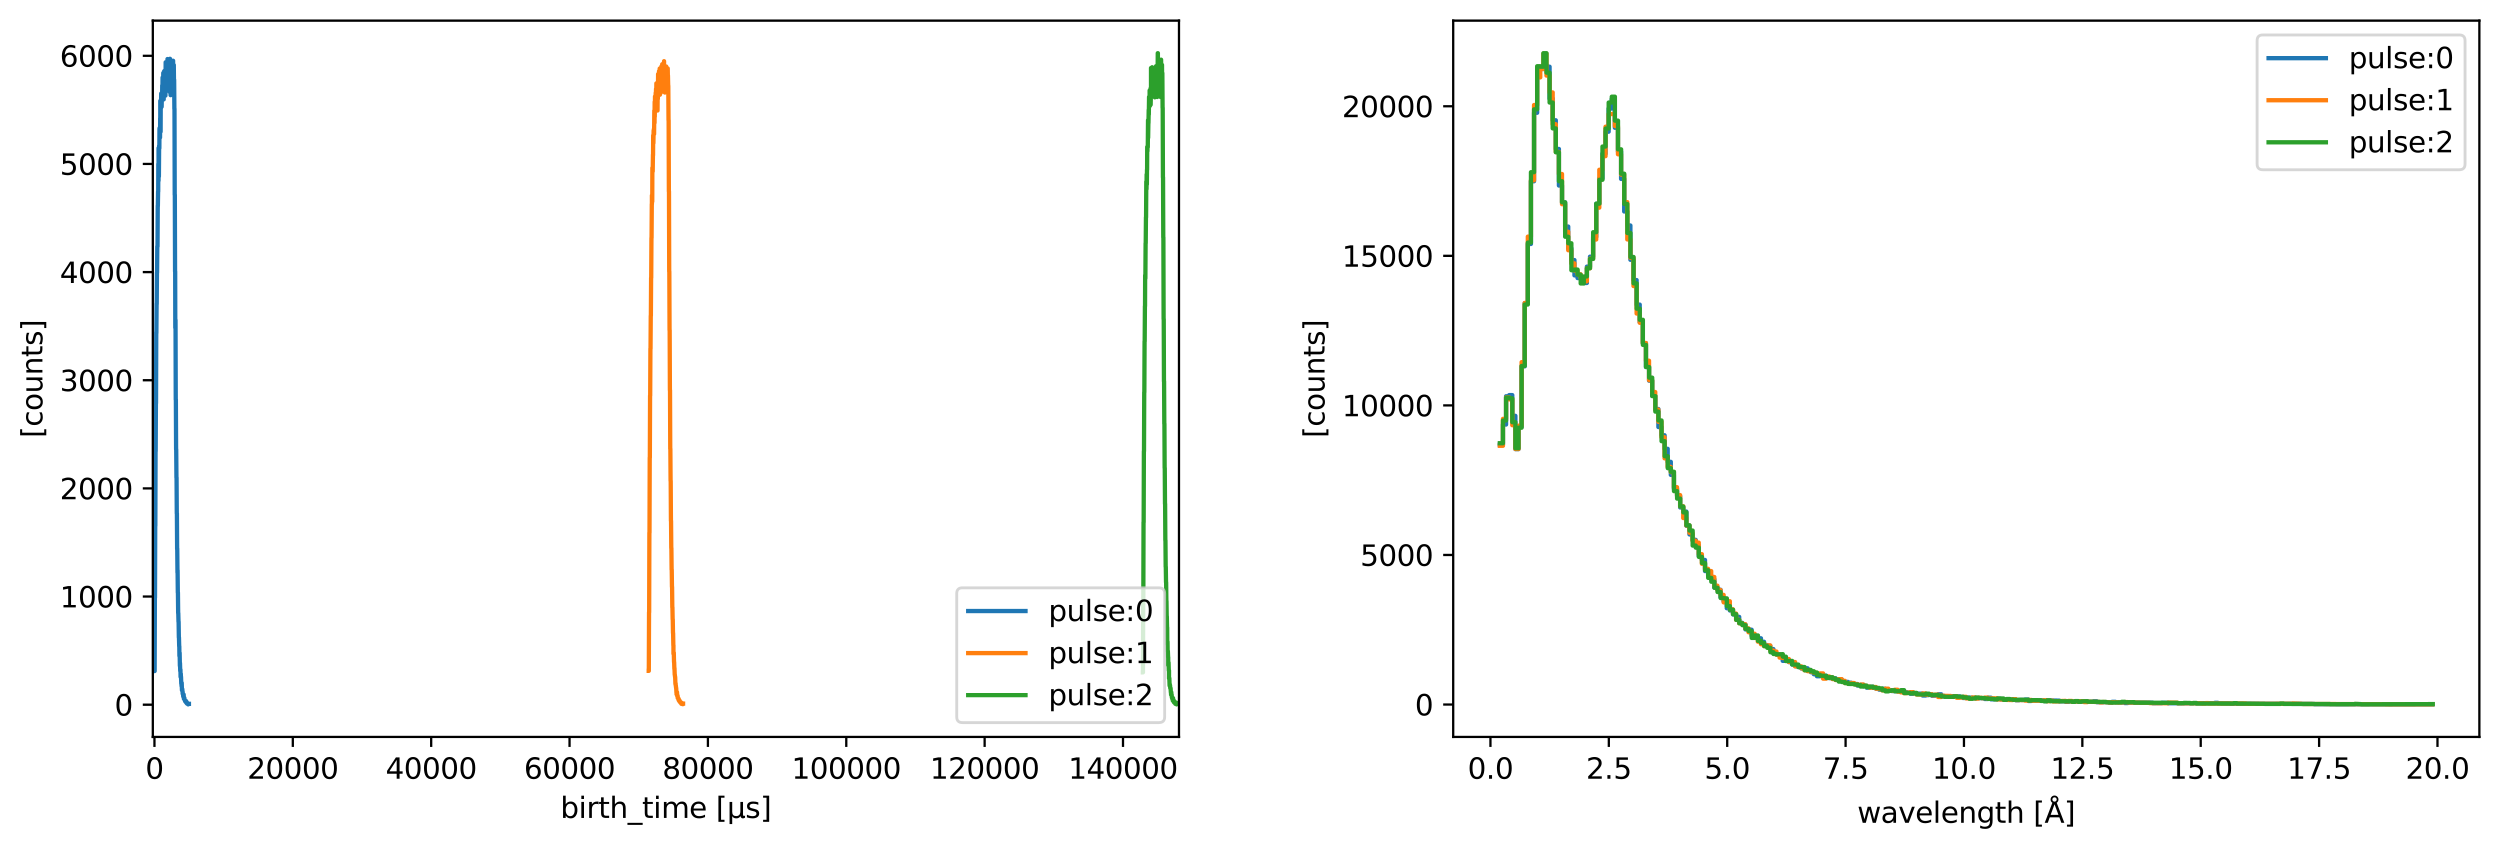 <?xml version="1.0" encoding="utf-8" standalone="no"?>
<!DOCTYPE svg PUBLIC "-//W3C//DTD SVG 1.1//EN"
  "http://www.w3.org/Graphics/SVG/1.1/DTD/svg11.dtd">
<svg xmlns:xlink="http://www.w3.org/1999/xlink" width="872.4pt" height="296.4pt" viewBox="0 0 872.4 296.4" xmlns="http://www.w3.org/2000/svg" version="1.1">
 <defs>
  <style type="text/css">*{stroke-linejoin: round; stroke-linecap: butt}</style>
 </defs>
 <g id="figure_1">
  <g id="patch_1">
   <path d="M 0 296.4 
L 872.4 296.4 
L 872.4 0 
L 0 0 
z
" style="fill: #ffffff"/>
  </g>
  <g id="axes_1">
   <g id="patch_2">
    <path d="M 53.328 257.159 
L 411.419 257.159 
L 411.419 7.2 
L 53.328 7.2 
z
" style="fill: #ffffff"/>
   </g>
   <g id="matplotlib.axis_1">
    <g id="xtick_1">
     <g id="line2d_1">
      <defs>
       <path id="m0a2b4cc1fb" d="M 0 0 
L 0 3.5 
" style="stroke: #000000; stroke-width: 0.8"/>
      </defs>
      <g>
       <use xlink:href="#m0a2b4cc1fb" x="53.898" y="257.159" style="stroke: #000000; stroke-width: 0.8"/>
      </g>
     </g>
     <g id="text_1">
      <!-- 0 -->
      <g transform="translate(50.717 271.757) scale(0.1 -0.1)">
       <defs>
        <path id="DejaVuSans-30" d="M 2034 4250 
Q 1547 4250 1301 3770 
Q 1056 3291 1056 2328 
Q 1056 1369 1301 889 
Q 1547 409 2034 409 
Q 2525 409 2770 889 
Q 3016 1369 3016 2328 
Q 3016 3291 2770 3770 
Q 2525 4250 2034 4250 
z
M 2034 4750 
Q 2819 4750 3233 4129 
Q 3647 3509 3647 2328 
Q 3647 1150 3233 529 
Q 2819 -91 2034 -91 
Q 1250 -91 836 529 
Q 422 1150 422 2328 
Q 422 3509 836 4129 
Q 1250 4750 2034 4750 
z
" transform="scale(0.016)"/>
       </defs>
       <use xlink:href="#DejaVuSans-30"/>
      </g>
     </g>
    </g>
    <g id="xtick_2">
     <g id="line2d_2">
      <g>
       <use xlink:href="#m0a2b4cc1fb" x="102.181" y="257.159" style="stroke: #000000; stroke-width: 0.8"/>
      </g>
     </g>
     <g id="text_2">
      <!-- 20000 -->
      <g transform="translate(86.275 271.757) scale(0.1 -0.1)">
       <defs>
        <path id="DejaVuSans-32" d="M 1228 531 
L 3431 531 
L 3431 0 
L 469 0 
L 469 531 
Q 828 903 1448 1529 
Q 2069 2156 2228 2338 
Q 2531 2678 2651 2914 
Q 2772 3150 2772 3378 
Q 2772 3750 2511 3984 
Q 2250 4219 1831 4219 
Q 1534 4219 1204 4116 
Q 875 4013 500 3803 
L 500 4441 
Q 881 4594 1212 4672 
Q 1544 4750 1819 4750 
Q 2544 4750 2975 4387 
Q 3406 4025 3406 3419 
Q 3406 3131 3298 2873 
Q 3191 2616 2906 2266 
Q 2828 2175 2409 1742 
Q 1991 1309 1228 531 
z
" transform="scale(0.016)"/>
       </defs>
       <use xlink:href="#DejaVuSans-32"/>
       <use xlink:href="#DejaVuSans-30" transform="translate(63.623 0)"/>
       <use xlink:href="#DejaVuSans-30" transform="translate(127.246 0)"/>
       <use xlink:href="#DejaVuSans-30" transform="translate(190.869 0)"/>
       <use xlink:href="#DejaVuSans-30" transform="translate(254.492 0)"/>
      </g>
     </g>
    </g>
    <g id="xtick_3">
     <g id="line2d_3">
      <g>
       <use xlink:href="#m0a2b4cc1fb" x="150.465" y="257.159" style="stroke: #000000; stroke-width: 0.8"/>
      </g>
     </g>
     <g id="text_3">
      <!-- 40000 -->
      <g transform="translate(134.559 271.757) scale(0.1 -0.1)">
       <defs>
        <path id="DejaVuSans-34" d="M 2419 4116 
L 825 1625 
L 2419 1625 
L 2419 4116 
z
M 2253 4666 
L 3047 4666 
L 3047 1625 
L 3713 1625 
L 3713 1100 
L 3047 1100 
L 3047 0 
L 2419 0 
L 2419 1100 
L 313 1100 
L 313 1709 
L 2253 4666 
z
" transform="scale(0.016)"/>
       </defs>
       <use xlink:href="#DejaVuSans-34"/>
       <use xlink:href="#DejaVuSans-30" transform="translate(63.623 0)"/>
       <use xlink:href="#DejaVuSans-30" transform="translate(127.246 0)"/>
       <use xlink:href="#DejaVuSans-30" transform="translate(190.869 0)"/>
       <use xlink:href="#DejaVuSans-30" transform="translate(254.492 0)"/>
      </g>
     </g>
    </g>
    <g id="xtick_4">
     <g id="line2d_4">
      <g>
       <use xlink:href="#m0a2b4cc1fb" x="198.748" y="257.159" style="stroke: #000000; stroke-width: 0.8"/>
      </g>
     </g>
     <g id="text_4">
      <!-- 60000 -->
      <g transform="translate(182.842 271.757) scale(0.1 -0.1)">
       <defs>
        <path id="DejaVuSans-36" d="M 2113 2584 
Q 1688 2584 1439 2293 
Q 1191 2003 1191 1497 
Q 1191 994 1439 701 
Q 1688 409 2113 409 
Q 2538 409 2786 701 
Q 3034 994 3034 1497 
Q 3034 2003 2786 2293 
Q 2538 2584 2113 2584 
z
M 3366 4563 
L 3366 3988 
Q 3128 4100 2886 4159 
Q 2644 4219 2406 4219 
Q 1781 4219 1451 3797 
Q 1122 3375 1075 2522 
Q 1259 2794 1537 2939 
Q 1816 3084 2150 3084 
Q 2853 3084 3261 2657 
Q 3669 2231 3669 1497 
Q 3669 778 3244 343 
Q 2819 -91 2113 -91 
Q 1303 -91 875 529 
Q 447 1150 447 2328 
Q 447 3434 972 4092 
Q 1497 4750 2381 4750 
Q 2619 4750 2861 4703 
Q 3103 4656 3366 4563 
z
" transform="scale(0.016)"/>
       </defs>
       <use xlink:href="#DejaVuSans-36"/>
       <use xlink:href="#DejaVuSans-30" transform="translate(63.623 0)"/>
       <use xlink:href="#DejaVuSans-30" transform="translate(127.246 0)"/>
       <use xlink:href="#DejaVuSans-30" transform="translate(190.869 0)"/>
       <use xlink:href="#DejaVuSans-30" transform="translate(254.492 0)"/>
      </g>
     </g>
    </g>
    <g id="xtick_5">
     <g id="line2d_5">
      <g>
       <use xlink:href="#m0a2b4cc1fb" x="247.032" y="257.159" style="stroke: #000000; stroke-width: 0.8"/>
      </g>
     </g>
     <g id="text_5">
      <!-- 80000 -->
      <g transform="translate(231.125 271.757) scale(0.1 -0.1)">
       <defs>
        <path id="DejaVuSans-38" d="M 2034 2216 
Q 1584 2216 1326 1975 
Q 1069 1734 1069 1313 
Q 1069 891 1326 650 
Q 1584 409 2034 409 
Q 2484 409 2743 651 
Q 3003 894 3003 1313 
Q 3003 1734 2745 1975 
Q 2488 2216 2034 2216 
z
M 1403 2484 
Q 997 2584 770 2862 
Q 544 3141 544 3541 
Q 544 4100 942 4425 
Q 1341 4750 2034 4750 
Q 2731 4750 3128 4425 
Q 3525 4100 3525 3541 
Q 3525 3141 3298 2862 
Q 3072 2584 2669 2484 
Q 3125 2378 3379 2068 
Q 3634 1759 3634 1313 
Q 3634 634 3220 271 
Q 2806 -91 2034 -91 
Q 1263 -91 848 271 
Q 434 634 434 1313 
Q 434 1759 690 2068 
Q 947 2378 1403 2484 
z
M 1172 3481 
Q 1172 3119 1398 2916 
Q 1625 2713 2034 2713 
Q 2441 2713 2670 2916 
Q 2900 3119 2900 3481 
Q 2900 3844 2670 4047 
Q 2441 4250 2034 4250 
Q 1625 4250 1398 4047 
Q 1172 3844 1172 3481 
z
" transform="scale(0.016)"/>
       </defs>
       <use xlink:href="#DejaVuSans-38"/>
       <use xlink:href="#DejaVuSans-30" transform="translate(63.623 0)"/>
       <use xlink:href="#DejaVuSans-30" transform="translate(127.246 0)"/>
       <use xlink:href="#DejaVuSans-30" transform="translate(190.869 0)"/>
       <use xlink:href="#DejaVuSans-30" transform="translate(254.492 0)"/>
      </g>
     </g>
    </g>
    <g id="xtick_6">
     <g id="line2d_6">
      <g>
       <use xlink:href="#m0a2b4cc1fb" x="295.315" y="257.159" style="stroke: #000000; stroke-width: 0.8"/>
      </g>
     </g>
     <g id="text_6">
      <!-- 100000 -->
      <g transform="translate(276.228 271.757) scale(0.1 -0.1)">
       <defs>
        <path id="DejaVuSans-31" d="M 794 531 
L 1825 531 
L 1825 4091 
L 703 3866 
L 703 4441 
L 1819 4666 
L 2450 4666 
L 2450 531 
L 3481 531 
L 3481 0 
L 794 0 
L 794 531 
z
" transform="scale(0.016)"/>
       </defs>
       <use xlink:href="#DejaVuSans-31"/>
       <use xlink:href="#DejaVuSans-30" transform="translate(63.623 0)"/>
       <use xlink:href="#DejaVuSans-30" transform="translate(127.246 0)"/>
       <use xlink:href="#DejaVuSans-30" transform="translate(190.869 0)"/>
       <use xlink:href="#DejaVuSans-30" transform="translate(254.492 0)"/>
       <use xlink:href="#DejaVuSans-30" transform="translate(318.115 0)"/>
      </g>
     </g>
    </g>
    <g id="xtick_7">
     <g id="line2d_7">
      <g>
       <use xlink:href="#m0a2b4cc1fb" x="343.598" y="257.159" style="stroke: #000000; stroke-width: 0.8"/>
      </g>
     </g>
     <g id="text_7">
      <!-- 120000 -->
      <g transform="translate(324.511 271.757) scale(0.1 -0.1)">
       <use xlink:href="#DejaVuSans-31"/>
       <use xlink:href="#DejaVuSans-32" transform="translate(63.623 0)"/>
       <use xlink:href="#DejaVuSans-30" transform="translate(127.246 0)"/>
       <use xlink:href="#DejaVuSans-30" transform="translate(190.869 0)"/>
       <use xlink:href="#DejaVuSans-30" transform="translate(254.492 0)"/>
       <use xlink:href="#DejaVuSans-30" transform="translate(318.115 0)"/>
      </g>
     </g>
    </g>
    <g id="xtick_8">
     <g id="line2d_8">
      <g>
       <use xlink:href="#m0a2b4cc1fb" x="391.882" y="257.159" style="stroke: #000000; stroke-width: 0.8"/>
      </g>
     </g>
     <g id="text_8">
      <!-- 140000 -->
      <g transform="translate(372.794 271.757) scale(0.1 -0.1)">
       <use xlink:href="#DejaVuSans-31"/>
       <use xlink:href="#DejaVuSans-34" transform="translate(63.623 0)"/>
       <use xlink:href="#DejaVuSans-30" transform="translate(127.246 0)"/>
       <use xlink:href="#DejaVuSans-30" transform="translate(190.869 0)"/>
       <use xlink:href="#DejaVuSans-30" transform="translate(254.492 0)"/>
       <use xlink:href="#DejaVuSans-30" transform="translate(318.115 0)"/>
      </g>
     </g>
    </g>
    <g id="text_9">
     <!-- birth_time [µs] -->
     <g transform="translate(195.553 285.435) scale(0.1 -0.1)">
      <defs>
       <path id="DejaVuSans-62" d="M 3116 1747 
Q 3116 2381 2855 2742 
Q 2594 3103 2138 3103 
Q 1681 3103 1420 2742 
Q 1159 2381 1159 1747 
Q 1159 1113 1420 752 
Q 1681 391 2138 391 
Q 2594 391 2855 752 
Q 3116 1113 3116 1747 
z
M 1159 2969 
Q 1341 3281 1617 3432 
Q 1894 3584 2278 3584 
Q 2916 3584 3314 3078 
Q 3713 2572 3713 1747 
Q 3713 922 3314 415 
Q 2916 -91 2278 -91 
Q 1894 -91 1617 61 
Q 1341 213 1159 525 
L 1159 0 
L 581 0 
L 581 4863 
L 1159 4863 
L 1159 2969 
z
" transform="scale(0.016)"/>
       <path id="DejaVuSans-69" d="M 603 3500 
L 1178 3500 
L 1178 0 
L 603 0 
L 603 3500 
z
M 603 4863 
L 1178 4863 
L 1178 4134 
L 603 4134 
L 603 4863 
z
" transform="scale(0.016)"/>
       <path id="DejaVuSans-72" d="M 2631 2963 
Q 2534 3019 2420 3045 
Q 2306 3072 2169 3072 
Q 1681 3072 1420 2755 
Q 1159 2438 1159 1844 
L 1159 0 
L 581 0 
L 581 3500 
L 1159 3500 
L 1159 2956 
Q 1341 3275 1631 3429 
Q 1922 3584 2338 3584 
Q 2397 3584 2469 3576 
Q 2541 3569 2628 3553 
L 2631 2963 
z
" transform="scale(0.016)"/>
       <path id="DejaVuSans-74" d="M 1172 4494 
L 1172 3500 
L 2356 3500 
L 2356 3053 
L 1172 3053 
L 1172 1153 
Q 1172 725 1289 603 
Q 1406 481 1766 481 
L 2356 481 
L 2356 0 
L 1766 0 
Q 1100 0 847 248 
Q 594 497 594 1153 
L 594 3053 
L 172 3053 
L 172 3500 
L 594 3500 
L 594 4494 
L 1172 4494 
z
" transform="scale(0.016)"/>
       <path id="DejaVuSans-68" d="M 3513 2113 
L 3513 0 
L 2938 0 
L 2938 2094 
Q 2938 2591 2744 2837 
Q 2550 3084 2163 3084 
Q 1697 3084 1428 2787 
Q 1159 2491 1159 1978 
L 1159 0 
L 581 0 
L 581 4863 
L 1159 4863 
L 1159 2956 
Q 1366 3272 1645 3428 
Q 1925 3584 2291 3584 
Q 2894 3584 3203 3211 
Q 3513 2838 3513 2113 
z
" transform="scale(0.016)"/>
       <path id="DejaVuSans-5f" d="M 3263 -1063 
L 3263 -1509 
L -63 -1509 
L -63 -1063 
L 3263 -1063 
z
" transform="scale(0.016)"/>
       <path id="DejaVuSans-6d" d="M 3328 2828 
Q 3544 3216 3844 3400 
Q 4144 3584 4550 3584 
Q 5097 3584 5394 3201 
Q 5691 2819 5691 2113 
L 5691 0 
L 5113 0 
L 5113 2094 
Q 5113 2597 4934 2840 
Q 4756 3084 4391 3084 
Q 3944 3084 3684 2787 
Q 3425 2491 3425 1978 
L 3425 0 
L 2847 0 
L 2847 2094 
Q 2847 2600 2669 2842 
Q 2491 3084 2119 3084 
Q 1678 3084 1418 2786 
Q 1159 2488 1159 1978 
L 1159 0 
L 581 0 
L 581 3500 
L 1159 3500 
L 1159 2956 
Q 1356 3278 1631 3431 
Q 1906 3584 2284 3584 
Q 2666 3584 2933 3390 
Q 3200 3197 3328 2828 
z
" transform="scale(0.016)"/>
       <path id="DejaVuSans-65" d="M 3597 1894 
L 3597 1613 
L 953 1613 
Q 991 1019 1311 708 
Q 1631 397 2203 397 
Q 2534 397 2845 478 
Q 3156 559 3463 722 
L 3463 178 
Q 3153 47 2828 -22 
Q 2503 -91 2169 -91 
Q 1331 -91 842 396 
Q 353 884 353 1716 
Q 353 2575 817 3079 
Q 1281 3584 2069 3584 
Q 2775 3584 3186 3129 
Q 3597 2675 3597 1894 
z
M 3022 2063 
Q 3016 2534 2758 2815 
Q 2500 3097 2075 3097 
Q 1594 3097 1305 2825 
Q 1016 2553 972 2059 
L 3022 2063 
z
" transform="scale(0.016)"/>
       <path id="DejaVuSans-20" transform="scale(0.016)"/>
       <path id="DejaVuSans-5b" d="M 550 4863 
L 1875 4863 
L 1875 4416 
L 1125 4416 
L 1125 -397 
L 1875 -397 
L 1875 -844 
L 550 -844 
L 550 4863 
z
" transform="scale(0.016)"/>
       <path id="DejaVuSans-b5" d="M 544 -1331 
L 544 3500 
L 1119 3500 
L 1119 1325 
Q 1119 872 1334 640 
Q 1550 409 1972 409 
Q 2434 409 2667 671 
Q 2900 934 2900 1459 
L 2900 3500 
L 3475 3500 
L 3475 806 
Q 3475 619 3529 530 
Q 3584 441 3700 441 
Q 3728 441 3778 458 
Q 3828 475 3916 513 
L 3916 50 
Q 3788 -22 3673 -56 
Q 3559 -91 3450 -91 
Q 3234 -91 3106 31 
Q 2978 153 2931 403 
Q 2775 156 2548 32 
Q 2322 -91 2016 -91 
Q 1697 -91 1473 31 
Q 1250 153 1119 397 
L 1119 -1331 
L 544 -1331 
z
" transform="scale(0.016)"/>
       <path id="DejaVuSans-73" d="M 2834 3397 
L 2834 2853 
Q 2591 2978 2328 3040 
Q 2066 3103 1784 3103 
Q 1356 3103 1142 2972 
Q 928 2841 928 2578 
Q 928 2378 1081 2264 
Q 1234 2150 1697 2047 
L 1894 2003 
Q 2506 1872 2764 1633 
Q 3022 1394 3022 966 
Q 3022 478 2636 193 
Q 2250 -91 1575 -91 
Q 1294 -91 989 -36 
Q 684 19 347 128 
L 347 722 
Q 666 556 975 473 
Q 1284 391 1588 391 
Q 1994 391 2212 530 
Q 2431 669 2431 922 
Q 2431 1156 2273 1281 
Q 2116 1406 1581 1522 
L 1381 1569 
Q 847 1681 609 1914 
Q 372 2147 372 2553 
Q 372 3047 722 3315 
Q 1072 3584 1716 3584 
Q 2034 3584 2315 3537 
Q 2597 3491 2834 3397 
z
" transform="scale(0.016)"/>
       <path id="DejaVuSans-5d" d="M 1947 4863 
L 1947 -844 
L 622 -844 
L 622 -397 
L 1369 -397 
L 1369 4416 
L 622 4416 
L 622 4863 
L 1947 4863 
z
" transform="scale(0.016)"/>
      </defs>
      <use xlink:href="#DejaVuSans-62"/>
      <use xlink:href="#DejaVuSans-69" transform="translate(63.477 0)"/>
      <use xlink:href="#DejaVuSans-72" transform="translate(91.26 0)"/>
      <use xlink:href="#DejaVuSans-74" transform="translate(132.373 0)"/>
      <use xlink:href="#DejaVuSans-68" transform="translate(171.582 0)"/>
      <use xlink:href="#DejaVuSans-5f" transform="translate(234.961 0)"/>
      <use xlink:href="#DejaVuSans-74" transform="translate(284.961 0)"/>
      <use xlink:href="#DejaVuSans-69" transform="translate(324.17 0)"/>
      <use xlink:href="#DejaVuSans-6d" transform="translate(351.953 0)"/>
      <use xlink:href="#DejaVuSans-65" transform="translate(449.365 0)"/>
      <use xlink:href="#DejaVuSans-20" transform="translate(510.889 0)"/>
      <use xlink:href="#DejaVuSans-5b" transform="translate(542.676 0)"/>
      <use xlink:href="#DejaVuSans-b5" transform="translate(581.689 0)"/>
      <use xlink:href="#DejaVuSans-73" transform="translate(645.312 0)"/>
      <use xlink:href="#DejaVuSans-5d" transform="translate(697.412 0)"/>
     </g>
    </g>
   </g>
   <g id="matplotlib.axis_2">
    <g id="ytick_1">
     <g id="line2d_9">
      <defs>
       <path id="m5267710fd4" d="M 0 0 
L -3.5 0 
" style="stroke: #000000; stroke-width: 0.8"/>
      </defs>
      <g>
       <use xlink:href="#m5267710fd4" x="53.328" y="245.91" style="stroke: #000000; stroke-width: 0.8"/>
      </g>
     </g>
     <g id="text_10">
      <!-- 0 -->
      <g transform="translate(39.966 249.71) scale(0.1 -0.1)">
       <use xlink:href="#DejaVuSans-30"/>
      </g>
     </g>
    </g>
    <g id="ytick_2">
     <g id="line2d_10">
      <g>
       <use xlink:href="#m5267710fd4" x="53.328" y="208.17" style="stroke: #000000; stroke-width: 0.8"/>
      </g>
     </g>
     <g id="text_11">
      <!-- 1000 -->
      <g transform="translate(20.878 211.969) scale(0.1 -0.1)">
       <use xlink:href="#DejaVuSans-31"/>
       <use xlink:href="#DejaVuSans-30" transform="translate(63.623 0)"/>
       <use xlink:href="#DejaVuSans-30" transform="translate(127.246 0)"/>
       <use xlink:href="#DejaVuSans-30" transform="translate(190.869 0)"/>
      </g>
     </g>
    </g>
    <g id="ytick_3">
     <g id="line2d_11">
      <g>
       <use xlink:href="#m5267710fd4" x="53.328" y="170.429" style="stroke: #000000; stroke-width: 0.8"/>
      </g>
     </g>
     <g id="text_12">
      <!-- 2000 -->
      <g transform="translate(20.878 174.229) scale(0.1 -0.1)">
       <use xlink:href="#DejaVuSans-32"/>
       <use xlink:href="#DejaVuSans-30" transform="translate(63.623 0)"/>
       <use xlink:href="#DejaVuSans-30" transform="translate(127.246 0)"/>
       <use xlink:href="#DejaVuSans-30" transform="translate(190.869 0)"/>
      </g>
     </g>
    </g>
    <g id="ytick_4">
     <g id="line2d_12">
      <g>
       <use xlink:href="#m5267710fd4" x="53.328" y="132.689" style="stroke: #000000; stroke-width: 0.8"/>
      </g>
     </g>
     <g id="text_13">
      <!-- 3000 -->
      <g transform="translate(20.878 136.488) scale(0.1 -0.1)">
       <defs>
        <path id="DejaVuSans-33" d="M 2597 2516 
Q 3050 2419 3304 2112 
Q 3559 1806 3559 1356 
Q 3559 666 3084 287 
Q 2609 -91 1734 -91 
Q 1441 -91 1130 -33 
Q 819 25 488 141 
L 488 750 
Q 750 597 1062 519 
Q 1375 441 1716 441 
Q 2309 441 2620 675 
Q 2931 909 2931 1356 
Q 2931 1769 2642 2001 
Q 2353 2234 1838 2234 
L 1294 2234 
L 1294 2753 
L 1863 2753 
Q 2328 2753 2575 2939 
Q 2822 3125 2822 3475 
Q 2822 3834 2567 4026 
Q 2313 4219 1838 4219 
Q 1578 4219 1281 4162 
Q 984 4106 628 3988 
L 628 4550 
Q 988 4650 1302 4700 
Q 1616 4750 1894 4750 
Q 2613 4750 3031 4423 
Q 3450 4097 3450 3541 
Q 3450 3153 3228 2886 
Q 3006 2619 2597 2516 
z
" transform="scale(0.016)"/>
       </defs>
       <use xlink:href="#DejaVuSans-33"/>
       <use xlink:href="#DejaVuSans-30" transform="translate(63.623 0)"/>
       <use xlink:href="#DejaVuSans-30" transform="translate(127.246 0)"/>
       <use xlink:href="#DejaVuSans-30" transform="translate(190.869 0)"/>
      </g>
     </g>
    </g>
    <g id="ytick_5">
     <g id="line2d_13">
      <g>
       <use xlink:href="#m5267710fd4" x="53.328" y="94.948" style="stroke: #000000; stroke-width: 0.8"/>
      </g>
     </g>
     <g id="text_14">
      <!-- 4000 -->
      <g transform="translate(20.878 98.748) scale(0.1 -0.1)">
       <use xlink:href="#DejaVuSans-34"/>
       <use xlink:href="#DejaVuSans-30" transform="translate(63.623 0)"/>
       <use xlink:href="#DejaVuSans-30" transform="translate(127.246 0)"/>
       <use xlink:href="#DejaVuSans-30" transform="translate(190.869 0)"/>
      </g>
     </g>
    </g>
    <g id="ytick_6">
     <g id="line2d_14">
      <g>
       <use xlink:href="#m5267710fd4" x="53.328" y="57.208" style="stroke: #000000; stroke-width: 0.8"/>
      </g>
     </g>
     <g id="text_15">
      <!-- 5000 -->
      <g transform="translate(20.878 61.007) scale(0.1 -0.1)">
       <defs>
        <path id="DejaVuSans-35" d="M 691 4666 
L 3169 4666 
L 3169 4134 
L 1269 4134 
L 1269 2991 
Q 1406 3038 1543 3061 
Q 1681 3084 1819 3084 
Q 2600 3084 3056 2656 
Q 3513 2228 3513 1497 
Q 3513 744 3044 326 
Q 2575 -91 1722 -91 
Q 1428 -91 1123 -41 
Q 819 9 494 109 
L 494 744 
Q 775 591 1075 516 
Q 1375 441 1709 441 
Q 2250 441 2565 725 
Q 2881 1009 2881 1497 
Q 2881 1984 2565 2268 
Q 2250 2553 1709 2553 
Q 1456 2553 1204 2497 
Q 953 2441 691 2322 
L 691 4666 
z
" transform="scale(0.016)"/>
       </defs>
       <use xlink:href="#DejaVuSans-35"/>
       <use xlink:href="#DejaVuSans-30" transform="translate(63.623 0)"/>
       <use xlink:href="#DejaVuSans-30" transform="translate(127.246 0)"/>
       <use xlink:href="#DejaVuSans-30" transform="translate(190.869 0)"/>
      </g>
     </g>
    </g>
    <g id="ytick_7">
     <g id="line2d_15">
      <g>
       <use xlink:href="#m5267710fd4" x="53.328" y="19.468" style="stroke: #000000; stroke-width: 0.8"/>
      </g>
     </g>
     <g id="text_16">
      <!-- 6000 -->
      <g transform="translate(20.878 23.267) scale(0.1 -0.1)">
       <use xlink:href="#DejaVuSans-36"/>
       <use xlink:href="#DejaVuSans-30" transform="translate(63.623 0)"/>
       <use xlink:href="#DejaVuSans-30" transform="translate(127.246 0)"/>
       <use xlink:href="#DejaVuSans-30" transform="translate(190.869 0)"/>
      </g>
     </g>
    </g>
    <g id="text_17">
     <!-- [counts] -->
     <g transform="translate(14.798 152.792) rotate(-90) scale(0.1 -0.1)">
      <defs>
       <path id="DejaVuSans-63" d="M 3122 3366 
L 3122 2828 
Q 2878 2963 2633 3030 
Q 2388 3097 2138 3097 
Q 1578 3097 1268 2742 
Q 959 2388 959 1747 
Q 959 1106 1268 751 
Q 1578 397 2138 397 
Q 2388 397 2633 464 
Q 2878 531 3122 666 
L 3122 134 
Q 2881 22 2623 -34 
Q 2366 -91 2075 -91 
Q 1284 -91 818 406 
Q 353 903 353 1747 
Q 353 2603 823 3093 
Q 1294 3584 2113 3584 
Q 2378 3584 2631 3529 
Q 2884 3475 3122 3366 
z
" transform="scale(0.016)"/>
       <path id="DejaVuSans-6f" d="M 1959 3097 
Q 1497 3097 1228 2736 
Q 959 2375 959 1747 
Q 959 1119 1226 758 
Q 1494 397 1959 397 
Q 2419 397 2687 759 
Q 2956 1122 2956 1747 
Q 2956 2369 2687 2733 
Q 2419 3097 1959 3097 
z
M 1959 3584 
Q 2709 3584 3137 3096 
Q 3566 2609 3566 1747 
Q 3566 888 3137 398 
Q 2709 -91 1959 -91 
Q 1206 -91 779 398 
Q 353 888 353 1747 
Q 353 2609 779 3096 
Q 1206 3584 1959 3584 
z
" transform="scale(0.016)"/>
       <path id="DejaVuSans-75" d="M 544 1381 
L 544 3500 
L 1119 3500 
L 1119 1403 
Q 1119 906 1312 657 
Q 1506 409 1894 409 
Q 2359 409 2629 706 
Q 2900 1003 2900 1516 
L 2900 3500 
L 3475 3500 
L 3475 0 
L 2900 0 
L 2900 538 
Q 2691 219 2414 64 
Q 2138 -91 1772 -91 
Q 1169 -91 856 284 
Q 544 659 544 1381 
z
M 1991 3584 
L 1991 3584 
z
" transform="scale(0.016)"/>
       <path id="DejaVuSans-6e" d="M 3513 2113 
L 3513 0 
L 2938 0 
L 2938 2094 
Q 2938 2591 2744 2837 
Q 2550 3084 2163 3084 
Q 1697 3084 1428 2787 
Q 1159 2491 1159 1978 
L 1159 0 
L 581 0 
L 581 3500 
L 1159 3500 
L 1159 2956 
Q 1366 3272 1645 3428 
Q 1925 3584 2291 3584 
Q 2894 3584 3203 3211 
Q 3513 2838 3513 2113 
z
" transform="scale(0.016)"/>
      </defs>
      <use xlink:href="#DejaVuSans-5b"/>
      <use xlink:href="#DejaVuSans-63" transform="translate(39.014 0)"/>
      <use xlink:href="#DejaVuSans-6f" transform="translate(93.994 0)"/>
      <use xlink:href="#DejaVuSans-75" transform="translate(155.176 0)"/>
      <use xlink:href="#DejaVuSans-6e" transform="translate(218.555 0)"/>
      <use xlink:href="#DejaVuSans-74" transform="translate(281.934 0)"/>
      <use xlink:href="#DejaVuSans-73" transform="translate(321.143 0)"/>
      <use xlink:href="#DejaVuSans-5d" transform="translate(373.242 0)"/>
     </g>
    </g>
   </g>
   <g id="line2d_16">
    <path d="M 53.928 234.173 
L 53.968 234.173 
L 54.048 208.51 
L 54.088 208.51 
L 54.168 183.488 
L 54.208 183.488 
L 54.288 157.447 
L 54.328 157.447 
L 54.408 140.69 
L 54.448 140.69 
L 54.528 115.932 
L 54.568 115.932 
L 54.568 116.234 
L 54.648 105.931 
L 54.688 105.931 
L 54.688 106.12 
L 54.768 95.137 
L 54.808 95.137 
L 54.888 85.966 
L 54.968 86.004 
L 55.048 71.776 
L 55.088 71.776 
L 55.088 71.927 
L 55.168 66.832 
L 55.208 66.832 
L 55.248 57.208 
L 55.288 63.058 
L 55.328 63.058 
L 55.328 51.66 
L 55.408 61.586 
L 55.448 61.586 
L 55.529 50.83 
L 55.569 50.83 
L 55.609 51.736 
L 55.649 44.905 
L 55.689 44.905 
L 55.689 44.678 
L 55.769 46.226 
L 55.809 46.226 
L 55.849 47.999 
L 55.889 41.244 
L 55.929 41.244 
L 55.929 35.205 
L 56.009 38.149 
L 56.049 38.149 
L 56.049 45.961 
L 56.089 36.639 
L 56.129 37.696 
L 56.169 37.696 
L 56.249 32.639 
L 56.289 32.639 
L 56.369 37.243 
L 56.409 37.243 
L 56.489 32.488 
L 56.529 32.488 
L 56.569 34.866 
L 56.609 29.808 
L 56.649 29.808 
L 56.649 34.752 
L 56.729 27.053 
L 56.769 27.053 
L 56.769 31.394 
L 56.849 30.299 
L 56.889 30.299 
L 56.929 31.318 
L 56.969 25.468 
L 57.009 25.468 
L 57.089 34.677 
L 57.129 34.677 
L 57.129 28.676 
L 57.209 29.544 
L 57.249 29.544 
L 57.289 24.827 
L 57.329 27.28 
L 57.369 27.28 
L 57.409 29.167 
L 57.449 24.676 
L 57.489 24.676 
L 57.489 33.205 
L 57.569 29.544 
L 57.609 29.544 
L 57.649 26.525 
L 57.689 33.356 
L 57.729 33.356 
L 57.809 21.732 
L 57.849 21.732 
L 57.889 30.639 
L 57.929 29.431 
L 57.969 29.431 
L 57.969 25.431 
L 58.049 29.884 
L 58.089 29.884 
L 58.089 25.732 
L 58.129 31.507 
L 58.169 29.356 
L 58.209 29.356 
L 58.209 27.204 
L 58.289 30.337 
L 58.329 30.337 
L 58.329 24.789 
L 58.409 26.751 
L 58.449 26.751 
L 58.449 20.6 
L 58.529 30.488 
L 58.569 30.488 
L 58.609 27.506 
L 58.649 27.619 
L 58.729 27.582 
L 58.729 28.337 
L 58.769 22.525 
L 58.809 27.657 
L 58.849 27.657 
L 58.849 23.694 
L 58.929 25.317 
L 58.969 25.317 
L 59.009 29.393 
L 59.049 28.488 
L 59.089 28.488 
L 59.129 25.431 
L 59.169 26.299 
L 59.209 26.299 
L 59.209 32.073 
L 59.289 20.524 
L 59.329 20.524 
L 59.409 27.921 
L 59.449 27.921 
L 59.449 24.94 
L 59.529 33.205 
L 59.569 33.205 
L 59.609 27.582 
L 59.649 28.903 
L 59.689 28.903 
L 59.689 29.582 
L 59.769 26.299 
L 59.809 26.299 
L 59.849 31.544 
L 59.889 24.374 
L 59.929 24.374 
L 59.969 23.091 
L 60.009 26.261 
L 60.049 26.261 
L 60.049 27.959 
L 60.089 25.129 
L 60.129 25.204 
L 60.169 25.204 
L 60.169 23.506 
L 60.249 31.431 
L 60.289 31.431 
L 60.369 21.204 
L 60.409 21.204 
L 60.449 28.261 
L 60.489 26.148 
L 60.529 26.148 
L 60.569 30.073 
L 60.609 28.525 
L 60.649 28.525 
L 60.649 22.675 
L 60.729 30.299 
L 60.769 30.299 
L 60.769 27.846 
L 60.849 37.96 
L 60.889 37.96 
L 60.969 67.964 
L 61.009 67.964 
L 61.089 94.722 
L 61.129 94.722 
L 61.17 114.385 
L 61.21 111.668 
L 61.25 111.668 
L 61.33 139.444 
L 61.37 139.444 
L 61.45 156.805 
L 61.49 156.805 
L 61.57 166.655 
L 61.61 166.655 
L 61.69 179.147 
L 61.73 179.147 
L 61.81 191.602 
L 61.85 191.602 
L 61.85 191.413 
L 61.93 199.791 
L 61.97 199.791 
L 61.97 199.037 
L 62.05 206.773 
L 62.09 206.773 
L 62.17 213.944 
L 62.21 213.944 
L 62.29 216.963 
L 62.33 216.963 
L 62.41 222.436 
L 62.45 222.436 
L 62.53 225.53 
L 62.57 225.53 
L 62.61 228.889 
L 62.65 227.833 
L 62.69 227.833 
L 62.77 232.362 
L 62.81 232.362 
L 62.81 231.38 
L 62.89 234.135 
L 62.93 234.135 
L 62.97 233.682 
L 63.01 236.173 
L 63.05 236.173 
L 63.05 236.287 
L 63.09 235.117 
L 63.13 236.173 
L 63.17 236.173 
L 63.25 238.513 
L 63.29 238.513 
L 63.37 239.457 
L 63.41 239.457 
L 63.41 238.287 
L 63.49 240.853 
L 63.61 240.778 
L 63.61 240.476 
L 63.69 241.381 
L 63.73 241.381 
L 63.73 242.061 
L 63.81 242.023 
L 63.85 242.023 
L 63.93 243.004 
L 63.97 243.004 
L 63.97 243.118 
L 64.05 242.363 
L 64.09 242.363 
L 64.17 243.872 
L 64.21 243.872 
L 64.21 243.344 
L 64.29 243.646 
L 64.33 243.646 
L 64.33 243.533 
L 64.41 244.137 
L 64.45 244.137 
L 64.53 244.438 
L 64.57 244.438 
L 64.57 244.665 
L 64.65 244.627 
L 64.69 244.627 
L 64.73 244.552 
L 64.77 244.929 
L 64.85 244.854 
L 64.89 244.627 
L 64.93 244.665 
L 64.97 244.665 
L 65.01 245.231 
L 65.05 244.929 
L 65.09 244.929 
L 65.09 245.118 
L 65.17 245.118 
L 65.21 245.118 
L 65.21 245.495 
L 65.29 245.231 
L 65.33 245.231 
L 65.33 245.571 
L 65.41 245.533 
L 65.45 245.533 
L 65.45 245.344 
L 65.49 245.608 
L 65.53 245.533 
L 65.61 245.608 
L 65.65 245.797 
L 65.69 245.759 
L 65.73 245.759 
L 65.73 245.533 
L 65.81 245.722 
L 65.89 245.646 
L 65.89 245.608 
L 65.93 245.608 
" clip-path="url(#p1dcb749afb)" style="fill: none; stroke: #1f77b4; stroke-width: 1.5; stroke-linecap: square"/>
   </g>
   <g id="line2d_17">
    <path d="M 226.369 234.098 
L 226.409 234.098 
L 226.489 213.68 
L 226.529 213.68 
L 226.609 185.903 
L 226.649 185.903 
L 226.729 159.711 
L 226.769 159.711 
L 226.849 138.048 
L 226.889 138.048 
L 226.969 121.669 
L 227.009 121.669 
L 227.089 110.196 
L 227.129 110.196 
L 227.209 96.949 
L 227.249 96.949 
L 227.329 83.022 
L 227.369 83.022 
L 227.449 71.21 
L 227.489 71.21 
L 227.489 68.19 
L 227.569 70.342 
L 227.609 70.342 
L 227.649 58.567 
L 227.689 59.586 
L 227.769 59.661 
L 227.769 59.812 
L 227.849 53.962 
L 227.889 53.962 
L 227.889 54.189 
L 227.929 47.245 
L 227.969 48.905 
L 228.009 48.905 
L 228.009 49.962 
L 228.089 45.584 
L 228.129 45.584 
L 228.169 45.093 
L 228.209 46.792 
L 228.249 46.792 
L 228.329 38.602 
L 228.369 38.602 
L 228.409 42.867 
L 228.449 35.545 
L 228.489 35.545 
L 228.489 40.715 
L 228.569 33.658 
L 228.609 33.658 
L 228.609 36.451 
L 228.689 33.432 
L 228.729 33.432 
L 228.729 37.545 
L 228.809 32.413 
L 228.849 32.413 
L 228.849 33.96 
L 228.929 31.016 
L 228.969 31.016 
L 229.009 31.997 
L 229.048 29.091 
L 229.088 29.091 
L 229.088 34.186 
L 229.168 30.714 
L 229.208 30.714 
L 229.208 30.11 
L 229.288 32.526 
L 229.328 32.526 
L 229.368 28.94 
L 229.408 35.507 
L 229.448 35.507 
L 229.448 38.564 
L 229.528 28.94 
L 229.568 28.94 
L 229.568 34.488 
L 229.648 25.846 
L 229.688 25.846 
L 229.728 32.79 
L 229.768 30.79 
L 229.808 30.79 
L 229.808 27.959 
L 229.848 30.865 
L 229.888 29.695 
L 229.928 29.695 
L 229.928 32.488 
L 229.968 24.827 
L 230.008 30.488 
L 230.048 30.488 
L 230.048 32.262 
L 230.088 26.034 
L 230.128 26.185 
L 230.168 26.185 
L 230.208 23.921 
L 230.248 33.054 
L 230.288 33.054 
L 230.328 26.412 
L 230.368 30.563 
L 230.408 30.563 
L 230.448 25.808 
L 230.488 29.356 
L 230.528 29.356 
L 230.568 32.413 
L 230.608 24.638 
L 230.648 24.638 
L 230.688 30.224 
L 230.728 26.336 
L 230.768 26.336 
L 230.808 23.166 
L 230.848 30.299 
L 230.888 30.299 
L 230.888 30.488 
L 230.968 28.11 
L 231.008 28.11 
L 231.008 31.96 
L 231.088 22.411 
L 231.128 22.411 
L 231.128 28.978 
L 231.208 25.732 
L 231.248 25.732 
L 231.288 31.884 
L 231.328 25.355 
L 231.368 25.355 
L 231.408 25.959 
L 231.448 25.166 
L 231.488 25.166 
L 231.488 22.638 
L 231.528 29.129 
L 231.568 24.261 
L 231.608 24.261 
L 231.648 26.827 
L 231.688 26.563 
L 231.728 26.563 
L 231.728 21.355 
L 231.768 30.525 
L 231.808 23.506 
L 231.848 23.506 
L 231.928 29.242 
L 231.968 29.242 
L 231.968 25.166 
L 232.008 32.299 
L 232.048 27.619 
L 232.088 27.619 
L 232.128 31.092 
L 232.168 29.884 
L 232.208 29.884 
L 232.208 31.884 
L 232.248 23.166 
L 232.288 28.261 
L 232.368 28.186 
L 232.448 24.902 
L 232.488 24.902 
L 232.488 23.204 
L 232.568 30.186 
L 232.608 30.186 
L 232.648 25.015 
L 232.688 29.733 
L 232.728 29.733 
L 232.808 24.412 
L 232.848 24.412 
L 232.928 30.978 
L 232.968 30.978 
L 233.008 23.883 
L 233.048 26.336 
L 233.088 26.336 
L 233.168 29.922 
L 233.208 29.922 
L 233.288 41.923 
L 233.328 41.923 
L 233.408 66.794 
L 233.448 66.794 
L 233.528 94.76 
L 233.568 94.76 
L 233.648 115.215 
L 233.688 115.215 
L 233.768 136.161 
L 233.808 136.161 
L 233.888 156.616 
L 233.928 156.616 
L 234.008 167.788 
L 234.048 167.788 
L 234.128 181.752 
L 234.168 181.752 
L 234.248 191.262 
L 234.288 191.262 
L 234.368 198.773 
L 234.408 198.773 
L 234.488 204.811 
L 234.528 204.811 
L 234.608 211.944 
L 234.648 211.944 
L 234.728 216.133 
L 234.768 216.133 
L 234.848 220.926 
L 234.888 220.926 
L 234.968 225.191 
L 235.008 225.191 
L 235.008 228.135 
L 235.088 227.87 
L 235.128 227.87 
L 235.128 227.757 
L 235.208 231.041 
L 235.248 231.041 
L 235.328 233.418 
L 235.368 233.418 
L 235.368 233.154 
L 235.448 235.456 
L 235.488 235.456 
L 235.568 236.249 
L 235.608 236.249 
L 235.688 238.664 
L 235.728 238.664 
L 235.768 238.475 
L 235.808 239.268 
L 235.848 239.268 
L 235.928 240.098 
L 235.968 240.098 
L 236.048 241.683 
L 236.088 241.683 
L 236.088 242.287 
L 236.168 241.57 
L 236.248 241.532 
L 236.328 242.891 
L 236.368 242.891 
L 236.368 242.514 
L 236.448 242.891 
L 236.488 242.891 
L 236.488 243.57 
L 236.568 243.495 
L 236.608 243.495 
L 236.648 243.721 
L 236.688 243.684 
L 236.728 243.684 
L 236.808 244.288 
L 236.848 244.288 
L 236.848 243.91 
L 236.888 244.438 
L 236.928 244.363 
L 236.968 244.363 
L 236.968 244.212 
L 237.047 244.514 
L 237.087 244.514 
L 237.167 244.891 
L 237.207 244.891 
L 237.207 244.552 
L 237.287 244.891 
L 237.327 244.891 
L 237.367 245.005 
L 237.407 244.929 
L 237.447 244.929 
L 237.487 245.231 
L 237.527 245.042 
L 237.567 245.042 
L 237.567 245.269 
L 237.647 245.269 
L 237.727 245.193 
L 237.767 245.608 
L 237.807 245.382 
L 237.847 245.382 
L 237.847 245.231 
L 237.927 245.457 
L 237.967 245.457 
L 237.967 245.646 
L 238.047 245.533 
L 238.087 245.533 
L 238.087 245.684 
L 238.167 245.42 
L 238.207 245.42 
L 238.207 245.722 
L 238.287 245.722 
L 238.327 245.722 
L 238.327 245.533 
L 238.367 245.533 
" clip-path="url(#p1dcb749afb)" style="fill: none; stroke: #ff7f0e; stroke-width: 1.5; stroke-linecap: square"/>
   </g>
   <g id="line2d_18">
    <path d="M 398.81 234.626 
L 398.85 234.626 
L 398.93 210.623 
L 398.97 210.623 
L 399.05 182.242 
L 399.09 182.242 
L 399.17 157.447 
L 399.21 157.447 
L 399.29 136.878 
L 399.33 136.878 
L 399.41 119.14 
L 399.45 119.14 
L 399.53 106.837 
L 399.57 106.837 
L 399.61 96.043 
L 399.65 97.137 
L 399.69 97.137 
L 399.77 84.872 
L 399.81 84.872 
L 399.89 75.852 
L 399.93 75.852 
L 400.01 63.36 
L 400.05 63.36 
L 400.09 65.964 
L 400.131 60.869 
L 400.171 60.869 
L 400.211 64.341 
L 400.251 59.246 
L 400.291 59.246 
L 400.331 51.245 
L 400.371 52.717 
L 400.411 52.717 
L 400.411 51.245 
L 400.491 51.358 
L 400.531 51.358 
L 400.611 41.923 
L 400.651 41.923 
L 400.651 48.075 
L 400.731 42.942 
L 400.771 42.942 
L 400.851 38.338 
L 400.891 38.338 
L 400.891 39.961 
L 400.971 33.809 
L 401.051 33.809 
L 401.131 36.753 
L 401.171 36.753 
L 401.171 31.582 
L 401.251 31.62 
L 401.291 31.62 
L 401.291 36.941 
L 401.371 35.62 
L 401.411 35.62 
L 401.411 36.3 
L 401.491 30.865 
L 401.531 30.865 
L 401.531 36.526 
L 401.612 32.677 
L 401.652 32.677 
L 401.652 23.732 
L 401.732 24.412 
L 401.772 24.412 
L 401.772 28.865 
L 401.812 24.261 
L 401.852 28.525 
L 401.892 28.525 
L 401.932 24.185 
L 401.972 29.808 
L 402.012 29.808 
L 402.052 23.468 
L 402.092 28.488 
L 402.132 28.488 
L 402.172 28.299 
L 402.212 33.281 
L 402.252 33.281 
L 402.252 26.148 
L 402.332 31.507 
L 402.372 31.507 
L 402.372 28.035 
L 402.452 30.186 
L 402.492 30.186 
L 402.532 25.695 
L 402.572 28.035 
L 402.612 28.035 
L 402.612 24.94 
L 402.652 29.997 
L 402.692 29.242 
L 402.732 29.242 
L 402.732 33.582 
L 402.812 24.11 
L 402.852 24.11 
L 402.932 32.639 
L 402.973 32.639 
L 402.973 33.96 
L 403.053 24.336 
L 403.093 24.336 
L 403.173 31.884 
L 403.213 31.884 
L 403.253 23.845 
L 403.293 25.77 
L 403.333 25.77 
L 403.333 32.186 
L 403.413 23.091 
L 403.453 23.091 
L 403.533 31.922 
L 403.573 31.922 
L 403.573 24.676 
L 403.653 26.978 
L 403.693 26.978 
L 403.733 24.336 
L 403.773 25.431 
L 403.813 25.431 
L 403.813 33.847 
L 403.853 23.808 
L 403.893 30.148 
L 403.933 30.148 
L 404.013 18.562 
L 404.053 18.562 
L 404.093 31.658 
L 404.133 28.903 
L 404.173 28.903 
L 404.173 27.808 
L 404.213 29.808 
L 404.253 28.903 
L 404.293 28.903 
L 404.374 21.845 
L 404.414 21.845 
L 404.454 30.337 
L 404.494 23.808 
L 404.534 23.808 
L 404.534 21.392 
L 404.614 27.469 
L 404.654 27.469 
L 404.694 23.845 
L 404.734 30.337 
L 404.774 30.337 
L 404.854 25.015 
L 404.894 25.015 
L 404.934 33.809 
L 404.974 28.412 
L 405.014 28.412 
L 405.014 22.713 
L 405.094 29.28 
L 405.134 29.28 
L 405.134 33.884 
L 405.174 20.826 
L 405.214 23.279 
L 405.254 23.279 
L 405.294 22.751 
L 405.334 28.223 
L 405.374 28.223 
L 405.414 29.657 
L 405.454 22.638 
L 405.494 22.638 
L 405.534 29.205 
L 405.574 26.789 
L 405.614 26.789 
L 405.614 25.506 
L 405.694 37.621 
L 405.734 37.621 
L 405.815 61.888 
L 405.855 61.888 
L 405.935 82.834 
L 405.975 82.834 
L 406.055 111.328 
L 406.095 111.328 
L 406.175 133.066 
L 406.215 133.066 
L 406.295 147.861 
L 406.335 147.861 
L 406.415 163.296 
L 406.455 163.296 
L 406.535 175.826 
L 406.575 175.826 
L 406.655 188.545 
L 406.695 188.545 
L 406.775 197.791 
L 406.815 197.791 
L 406.895 203.188 
L 406.935 203.188 
L 407.015 209.755 
L 407.055 209.755 
L 407.135 215.265 
L 407.176 215.265 
L 407.176 215.114 
L 407.256 218.964 
L 407.296 218.964 
L 407.336 224.851 
L 407.376 223.945 
L 407.416 223.945 
L 407.456 227.229 
L 407.496 227.191 
L 407.536 227.191 
L 407.616 229.342 
L 407.656 229.342 
L 407.656 232.173 
L 407.736 231.192 
L 407.776 231.192 
L 407.856 233.984 
L 407.936 233.984 
L 407.936 236.739 
L 408.016 236.664 
L 408.056 236.664 
L 408.136 239.23 
L 408.176 239.23 
L 408.216 238.777 
L 408.216 239.419 
L 408.256 239.155 
L 408.296 239.155 
L 408.376 240.174 
L 408.496 240.174 
L 408.576 241.57 
L 408.617 241.57 
L 408.657 242.438 
L 408.697 242.325 
L 408.737 242.325 
L 408.737 241.57 
L 408.777 242.438 
L 408.817 242.363 
L 408.857 242.363 
L 408.937 243.419 
L 408.977 243.419 
L 409.017 243.382 
L 409.057 243.797 
L 409.097 243.797 
L 409.137 243.419 
L 409.177 243.948 
L 409.217 243.948 
L 409.257 244.476 
L 409.297 243.608 
L 409.337 243.608 
L 409.417 244.476 
L 409.457 244.476 
L 409.457 244.25 
L 409.497 244.778 
L 409.537 244.363 
L 409.577 244.363 
L 409.657 244.778 
L 409.697 244.778 
L 409.697 245.118 
L 409.777 245.118 
L 409.817 245.118 
L 409.857 244.816 
L 409.897 245.269 
L 410.018 245.193 
L 410.018 244.967 
L 410.058 245.42 
L 410.098 245.269 
L 410.138 245.269 
L 410.138 245.608 
L 410.218 245.495 
L 410.298 245.495 
L 410.338 245.382 
L 410.338 245.571 
L 410.378 245.571 
L 410.418 245.571 
L 410.498 245.193 
L 410.538 245.193 
L 410.578 245.797 
L 410.618 245.457 
L 410.658 245.457 
L 410.738 245.722 
L 410.778 245.722 
L 410.778 245.608 
L 410.818 245.608 
" clip-path="url(#p1dcb749afb)" style="fill: none; stroke: #2ca02c; stroke-width: 1.5; stroke-linecap: square"/>
   </g>
   <g id="patch_3">
    <path d="M 53.328 257.159 
L 53.328 7.2 
" style="fill: none; stroke: #000000; stroke-width: 0.8; stroke-linejoin: miter; stroke-linecap: square"/>
   </g>
   <g id="patch_4">
    <path d="M 411.419 257.159 
L 411.419 7.2 
" style="fill: none; stroke: #000000; stroke-width: 0.8; stroke-linejoin: miter; stroke-linecap: square"/>
   </g>
   <g id="patch_5">
    <path d="M 53.328 257.159 
L 411.419 257.159 
" style="fill: none; stroke: #000000; stroke-width: 0.8; stroke-linejoin: miter; stroke-linecap: square"/>
   </g>
   <g id="patch_6">
    <path d="M 53.328 7.2 
L 411.419 7.2 
" style="fill: none; stroke: #000000; stroke-width: 0.8; stroke-linejoin: miter; stroke-linecap: square"/>
   </g>
   <g id="legend_1">
    <g id="patch_7">
     <path d="M 335.861 252.159 
L 404.419 252.159 
Q 406.419 252.159 406.419 250.159 
L 406.419 207.125 
Q 406.419 205.125 404.419 205.125 
L 335.861 205.125 
Q 333.861 205.125 333.861 207.125 
L 333.861 250.159 
Q 333.861 252.159 335.861 252.159 
z
" style="fill: #ffffff; opacity: 0.8; stroke: #cccccc; stroke-linejoin: miter"/>
    </g>
    <g id="line2d_19">
     <path d="M 337.861 213.223 
L 337.861 213.223 
L 347.861 213.223 
L 347.861 213.223 
L 357.861 213.223 
" style="fill: none; stroke: #1f77b4; stroke-width: 1.5; stroke-linecap: square"/>
    </g>
    <g id="text_18">
     <!-- pulse:0 -->
     <g transform="translate(365.861 216.723) scale(0.1 -0.1)">
      <defs>
       <path id="DejaVuSans-70" d="M 1159 525 
L 1159 -1331 
L 581 -1331 
L 581 3500 
L 1159 3500 
L 1159 2969 
Q 1341 3281 1617 3432 
Q 1894 3584 2278 3584 
Q 2916 3584 3314 3078 
Q 3713 2572 3713 1747 
Q 3713 922 3314 415 
Q 2916 -91 2278 -91 
Q 1894 -91 1617 61 
Q 1341 213 1159 525 
z
M 3116 1747 
Q 3116 2381 2855 2742 
Q 2594 3103 2138 3103 
Q 1681 3103 1420 2742 
Q 1159 2381 1159 1747 
Q 1159 1113 1420 752 
Q 1681 391 2138 391 
Q 2594 391 2855 752 
Q 3116 1113 3116 1747 
z
" transform="scale(0.016)"/>
       <path id="DejaVuSans-6c" d="M 603 4863 
L 1178 4863 
L 1178 0 
L 603 0 
L 603 4863 
z
" transform="scale(0.016)"/>
       <path id="DejaVuSans-3a" d="M 750 794 
L 1409 794 
L 1409 0 
L 750 0 
L 750 794 
z
M 750 3309 
L 1409 3309 
L 1409 2516 
L 750 2516 
L 750 3309 
z
" transform="scale(0.016)"/>
      </defs>
      <use xlink:href="#DejaVuSans-70"/>
      <use xlink:href="#DejaVuSans-75" transform="translate(63.477 0)"/>
      <use xlink:href="#DejaVuSans-6c" transform="translate(126.855 0)"/>
      <use xlink:href="#DejaVuSans-73" transform="translate(154.639 0)"/>
      <use xlink:href="#DejaVuSans-65" transform="translate(206.738 0)"/>
      <use xlink:href="#DejaVuSans-3a" transform="translate(268.262 0)"/>
      <use xlink:href="#DejaVuSans-30" transform="translate(301.953 0)"/>
     </g>
    </g>
    <g id="line2d_20">
     <path d="M 337.861 227.901 
L 337.861 227.901 
L 347.861 227.901 
L 347.861 227.901 
L 357.861 227.901 
" style="fill: none; stroke: #ff7f0e; stroke-width: 1.5; stroke-linecap: square"/>
    </g>
    <g id="text_19">
     <!-- pulse:1 -->
     <g transform="translate(365.861 231.401) scale(0.1 -0.1)">
      <use xlink:href="#DejaVuSans-70"/>
      <use xlink:href="#DejaVuSans-75" transform="translate(63.477 0)"/>
      <use xlink:href="#DejaVuSans-6c" transform="translate(126.855 0)"/>
      <use xlink:href="#DejaVuSans-73" transform="translate(154.639 0)"/>
      <use xlink:href="#DejaVuSans-65" transform="translate(206.738 0)"/>
      <use xlink:href="#DejaVuSans-3a" transform="translate(268.262 0)"/>
      <use xlink:href="#DejaVuSans-31" transform="translate(301.953 0)"/>
     </g>
    </g>
    <g id="line2d_21">
     <path d="M 337.861 242.579 
L 337.861 242.579 
L 347.861 242.579 
L 347.861 242.579 
L 357.861 242.579 
" style="fill: none; stroke: #2ca02c; stroke-width: 1.5; stroke-linecap: square"/>
    </g>
    <g id="text_20">
     <!-- pulse:2 -->
     <g transform="translate(365.861 246.079) scale(0.1 -0.1)">
      <use xlink:href="#DejaVuSans-70"/>
      <use xlink:href="#DejaVuSans-75" transform="translate(63.477 0)"/>
      <use xlink:href="#DejaVuSans-6c" transform="translate(126.855 0)"/>
      <use xlink:href="#DejaVuSans-73" transform="translate(154.639 0)"/>
      <use xlink:href="#DejaVuSans-65" transform="translate(206.738 0)"/>
      <use xlink:href="#DejaVuSans-3a" transform="translate(268.262 0)"/>
      <use xlink:href="#DejaVuSans-32" transform="translate(301.953 0)"/>
     </g>
    </g>
   </g>
  </g>
  <g id="axes_2">
   <g id="patch_8">
    <path d="M 507.109 257.159 
L 865.2 257.159 
L 865.2 7.2 
L 507.109 7.2 
z
" style="fill: #ffffff"/>
   </g>
   <g id="matplotlib.axis_3">
    <g id="xtick_9">
     <g id="line2d_22">
      <g>
       <use xlink:href="#m0a2b4cc1fb" x="520.106" y="257.159" style="stroke: #000000; stroke-width: 0.8"/>
      </g>
     </g>
     <g id="text_21">
      <!-- 0.0 -->
      <g transform="translate(512.154 271.757) scale(0.1 -0.1)">
       <defs>
        <path id="DejaVuSans-2e" d="M 684 794 
L 1344 794 
L 1344 0 
L 684 0 
L 684 794 
z
" transform="scale(0.016)"/>
       </defs>
       <use xlink:href="#DejaVuSans-30"/>
       <use xlink:href="#DejaVuSans-2e" transform="translate(63.623 0)"/>
       <use xlink:href="#DejaVuSans-30" transform="translate(95.41 0)"/>
      </g>
     </g>
    </g>
    <g id="xtick_10">
     <g id="line2d_23">
      <g>
       <use xlink:href="#m0a2b4cc1fb" x="561.415" y="257.159" style="stroke: #000000; stroke-width: 0.8"/>
      </g>
     </g>
     <g id="text_22">
      <!-- 2.5 -->
      <g transform="translate(553.464 271.757) scale(0.1 -0.1)">
       <use xlink:href="#DejaVuSans-32"/>
       <use xlink:href="#DejaVuSans-2e" transform="translate(63.623 0)"/>
       <use xlink:href="#DejaVuSans-35" transform="translate(95.41 0)"/>
      </g>
     </g>
    </g>
    <g id="xtick_11">
     <g id="line2d_24">
      <g>
       <use xlink:href="#m0a2b4cc1fb" x="602.725" y="257.159" style="stroke: #000000; stroke-width: 0.8"/>
      </g>
     </g>
     <g id="text_23">
      <!-- 5.0 -->
      <g transform="translate(594.773 271.757) scale(0.1 -0.1)">
       <use xlink:href="#DejaVuSans-35"/>
       <use xlink:href="#DejaVuSans-2e" transform="translate(63.623 0)"/>
       <use xlink:href="#DejaVuSans-30" transform="translate(95.41 0)"/>
      </g>
     </g>
    </g>
    <g id="xtick_12">
     <g id="line2d_25">
      <g>
       <use xlink:href="#m0a2b4cc1fb" x="644.035" y="257.159" style="stroke: #000000; stroke-width: 0.8"/>
      </g>
     </g>
     <g id="text_24">
      <!-- 7.5 -->
      <g transform="translate(636.083 271.757) scale(0.1 -0.1)">
       <defs>
        <path id="DejaVuSans-37" d="M 525 4666 
L 3525 4666 
L 3525 4397 
L 1831 0 
L 1172 0 
L 2766 4134 
L 525 4134 
L 525 4666 
z
" transform="scale(0.016)"/>
       </defs>
       <use xlink:href="#DejaVuSans-37"/>
       <use xlink:href="#DejaVuSans-2e" transform="translate(63.623 0)"/>
       <use xlink:href="#DejaVuSans-35" transform="translate(95.41 0)"/>
      </g>
     </g>
    </g>
    <g id="xtick_13">
     <g id="line2d_26">
      <g>
       <use xlink:href="#m0a2b4cc1fb" x="685.344" y="257.159" style="stroke: #000000; stroke-width: 0.8"/>
      </g>
     </g>
     <g id="text_25">
      <!-- 10.0 -->
      <g transform="translate(674.211 271.757) scale(0.1 -0.1)">
       <use xlink:href="#DejaVuSans-31"/>
       <use xlink:href="#DejaVuSans-30" transform="translate(63.623 0)"/>
       <use xlink:href="#DejaVuSans-2e" transform="translate(127.246 0)"/>
       <use xlink:href="#DejaVuSans-30" transform="translate(159.033 0)"/>
      </g>
     </g>
    </g>
    <g id="xtick_14">
     <g id="line2d_27">
      <g>
       <use xlink:href="#m0a2b4cc1fb" x="726.654" y="257.159" style="stroke: #000000; stroke-width: 0.8"/>
      </g>
     </g>
     <g id="text_26">
      <!-- 12.5 -->
      <g transform="translate(715.521 271.757) scale(0.1 -0.1)">
       <use xlink:href="#DejaVuSans-31"/>
       <use xlink:href="#DejaVuSans-32" transform="translate(63.623 0)"/>
       <use xlink:href="#DejaVuSans-2e" transform="translate(127.246 0)"/>
       <use xlink:href="#DejaVuSans-35" transform="translate(159.033 0)"/>
      </g>
     </g>
    </g>
    <g id="xtick_15">
     <g id="line2d_28">
      <g>
       <use xlink:href="#m0a2b4cc1fb" x="767.963" y="257.159" style="stroke: #000000; stroke-width: 0.8"/>
      </g>
     </g>
     <g id="text_27">
      <!-- 15.0 -->
      <g transform="translate(756.831 271.757) scale(0.1 -0.1)">
       <use xlink:href="#DejaVuSans-31"/>
       <use xlink:href="#DejaVuSans-35" transform="translate(63.623 0)"/>
       <use xlink:href="#DejaVuSans-2e" transform="translate(127.246 0)"/>
       <use xlink:href="#DejaVuSans-30" transform="translate(159.033 0)"/>
      </g>
     </g>
    </g>
    <g id="xtick_16">
     <g id="line2d_29">
      <g>
       <use xlink:href="#m0a2b4cc1fb" x="809.273" y="257.159" style="stroke: #000000; stroke-width: 0.8"/>
      </g>
     </g>
     <g id="text_28">
      <!-- 17.5 -->
      <g transform="translate(798.14 271.757) scale(0.1 -0.1)">
       <use xlink:href="#DejaVuSans-31"/>
       <use xlink:href="#DejaVuSans-37" transform="translate(63.623 0)"/>
       <use xlink:href="#DejaVuSans-2e" transform="translate(127.246 0)"/>
       <use xlink:href="#DejaVuSans-35" transform="translate(159.033 0)"/>
      </g>
     </g>
    </g>
    <g id="xtick_17">
     <g id="line2d_30">
      <g>
       <use xlink:href="#m0a2b4cc1fb" x="850.583" y="257.159" style="stroke: #000000; stroke-width: 0.8"/>
      </g>
     </g>
     <g id="text_29">
      <!-- 20.0 -->
      <g transform="translate(839.45 271.757) scale(0.1 -0.1)">
       <use xlink:href="#DejaVuSans-32"/>
       <use xlink:href="#DejaVuSans-30" transform="translate(63.623 0)"/>
       <use xlink:href="#DejaVuSans-2e" transform="translate(127.246 0)"/>
       <use xlink:href="#DejaVuSans-30" transform="translate(159.033 0)"/>
      </g>
     </g>
    </g>
    <g id="text_30">
     <!-- wavelength [Å] -->
     <g transform="translate(648.117 287.12) scale(0.1 -0.1)">
      <defs>
       <path id="DejaVuSans-77" d="M 269 3500 
L 844 3500 
L 1563 769 
L 2278 3500 
L 2956 3500 
L 3675 769 
L 4391 3500 
L 4966 3500 
L 4050 0 
L 3372 0 
L 2619 2869 
L 1863 0 
L 1184 0 
L 269 3500 
z
" transform="scale(0.016)"/>
       <path id="DejaVuSans-61" d="M 2194 1759 
Q 1497 1759 1228 1600 
Q 959 1441 959 1056 
Q 959 750 1161 570 
Q 1363 391 1709 391 
Q 2188 391 2477 730 
Q 2766 1069 2766 1631 
L 2766 1759 
L 2194 1759 
z
M 3341 1997 
L 3341 0 
L 2766 0 
L 2766 531 
Q 2569 213 2275 61 
Q 1981 -91 1556 -91 
Q 1019 -91 701 211 
Q 384 513 384 1019 
Q 384 1609 779 1909 
Q 1175 2209 1959 2209 
L 2766 2209 
L 2766 2266 
Q 2766 2663 2505 2880 
Q 2244 3097 1772 3097 
Q 1472 3097 1187 3025 
Q 903 2953 641 2809 
L 641 3341 
Q 956 3463 1253 3523 
Q 1550 3584 1831 3584 
Q 2591 3584 2966 3190 
Q 3341 2797 3341 1997 
z
" transform="scale(0.016)"/>
       <path id="DejaVuSans-76" d="M 191 3500 
L 800 3500 
L 1894 563 
L 2988 3500 
L 3597 3500 
L 2284 0 
L 1503 0 
L 191 3500 
z
" transform="scale(0.016)"/>
       <path id="DejaVuSans-67" d="M 2906 1791 
Q 2906 2416 2648 2759 
Q 2391 3103 1925 3103 
Q 1463 3103 1205 2759 
Q 947 2416 947 1791 
Q 947 1169 1205 825 
Q 1463 481 1925 481 
Q 2391 481 2648 825 
Q 2906 1169 2906 1791 
z
M 3481 434 
Q 3481 -459 3084 -895 
Q 2688 -1331 1869 -1331 
Q 1566 -1331 1297 -1286 
Q 1028 -1241 775 -1147 
L 775 -588 
Q 1028 -725 1275 -790 
Q 1522 -856 1778 -856 
Q 2344 -856 2625 -561 
Q 2906 -266 2906 331 
L 2906 616 
Q 2728 306 2450 153 
Q 2172 0 1784 0 
Q 1141 0 747 490 
Q 353 981 353 1791 
Q 353 2603 747 3093 
Q 1141 3584 1784 3584 
Q 2172 3584 2450 3431 
Q 2728 3278 2906 2969 
L 2906 3500 
L 3481 3500 
L 3481 434 
z
" transform="scale(0.016)"/>
       <path id="DejaVuSans-c5" d="M 2663 5081 
Q 2663 5278 2523 5417 
Q 2384 5556 2188 5556 
Q 1988 5556 1852 5420 
Q 1716 5284 1716 5081 
Q 1716 4884 1853 4746 
Q 1991 4609 2188 4609 
Q 2384 4609 2523 4746 
Q 2663 4884 2663 5081 
z
M 2188 4044 
L 1338 1722 
L 3041 1722 
L 2188 4044 
z
M 1716 4366 
Q 1525 4494 1428 4673 
Q 1331 4853 1331 5081 
Q 1331 5441 1579 5691 
Q 1828 5941 2188 5941 
Q 2544 5941 2795 5689 
Q 3047 5438 3047 5081 
Q 3047 4863 2948 4678 
Q 2850 4494 2663 4366 
L 4325 0 
L 3669 0 
L 3244 1197 
L 1141 1197 
L 716 0 
L 50 0 
L 1716 4366 
z
" transform="scale(0.016)"/>
      </defs>
      <use xlink:href="#DejaVuSans-77"/>
      <use xlink:href="#DejaVuSans-61" transform="translate(81.787 0)"/>
      <use xlink:href="#DejaVuSans-76" transform="translate(143.066 0)"/>
      <use xlink:href="#DejaVuSans-65" transform="translate(202.246 0)"/>
      <use xlink:href="#DejaVuSans-6c" transform="translate(263.77 0)"/>
      <use xlink:href="#DejaVuSans-65" transform="translate(291.553 0)"/>
      <use xlink:href="#DejaVuSans-6e" transform="translate(353.076 0)"/>
      <use xlink:href="#DejaVuSans-67" transform="translate(416.455 0)"/>
      <use xlink:href="#DejaVuSans-74" transform="translate(479.932 0)"/>
      <use xlink:href="#DejaVuSans-68" transform="translate(519.141 0)"/>
      <use xlink:href="#DejaVuSans-20" transform="translate(582.52 0)"/>
      <use xlink:href="#DejaVuSans-5b" transform="translate(614.307 0)"/>
      <use xlink:href="#DejaVuSans-c5" transform="translate(653.32 0)"/>
      <use xlink:href="#DejaVuSans-5d" transform="translate(721.729 0)"/>
     </g>
    </g>
   </g>
   <g id="matplotlib.axis_4">
    <g id="ytick_8">
     <g id="line2d_31">
      <g>
       <use xlink:href="#m5267710fd4" x="507.109" y="245.849" style="stroke: #000000; stroke-width: 0.8"/>
      </g>
     </g>
     <g id="text_31">
      <!-- 0 -->
      <g transform="translate(493.747 249.648) scale(0.1 -0.1)">
       <use xlink:href="#DejaVuSans-30"/>
      </g>
     </g>
    </g>
    <g id="ytick_9">
     <g id="line2d_32">
      <g>
       <use xlink:href="#m5267710fd4" x="507.109" y="193.659" style="stroke: #000000; stroke-width: 0.8"/>
      </g>
     </g>
     <g id="text_32">
      <!-- 5000 -->
      <g transform="translate(474.659 197.458) scale(0.1 -0.1)">
       <use xlink:href="#DejaVuSans-35"/>
       <use xlink:href="#DejaVuSans-30" transform="translate(63.623 0)"/>
       <use xlink:href="#DejaVuSans-30" transform="translate(127.246 0)"/>
       <use xlink:href="#DejaVuSans-30" transform="translate(190.869 0)"/>
      </g>
     </g>
    </g>
    <g id="ytick_10">
     <g id="line2d_33">
      <g>
       <use xlink:href="#m5267710fd4" x="507.109" y="141.469" style="stroke: #000000; stroke-width: 0.8"/>
      </g>
     </g>
     <g id="text_33">
      <!-- 10000 -->
      <g transform="translate(468.297 145.268) scale(0.1 -0.1)">
       <use xlink:href="#DejaVuSans-31"/>
       <use xlink:href="#DejaVuSans-30" transform="translate(63.623 0)"/>
       <use xlink:href="#DejaVuSans-30" transform="translate(127.246 0)"/>
       <use xlink:href="#DejaVuSans-30" transform="translate(190.869 0)"/>
       <use xlink:href="#DejaVuSans-30" transform="translate(254.492 0)"/>
      </g>
     </g>
    </g>
    <g id="ytick_11">
     <g id="line2d_34">
      <g>
       <use xlink:href="#m5267710fd4" x="507.109" y="89.279" style="stroke: #000000; stroke-width: 0.8"/>
      </g>
     </g>
     <g id="text_34">
      <!-- 15000 -->
      <g transform="translate(468.297 93.078) scale(0.1 -0.1)">
       <use xlink:href="#DejaVuSans-31"/>
       <use xlink:href="#DejaVuSans-35" transform="translate(63.623 0)"/>
       <use xlink:href="#DejaVuSans-30" transform="translate(127.246 0)"/>
       <use xlink:href="#DejaVuSans-30" transform="translate(190.869 0)"/>
       <use xlink:href="#DejaVuSans-30" transform="translate(254.492 0)"/>
      </g>
     </g>
    </g>
    <g id="ytick_12">
     <g id="line2d_35">
      <g>
       <use xlink:href="#m5267710fd4" x="507.109" y="37.089" style="stroke: #000000; stroke-width: 0.8"/>
      </g>
     </g>
     <g id="text_35">
      <!-- 20000 -->
      <g transform="translate(468.297 40.888) scale(0.1 -0.1)">
       <use xlink:href="#DejaVuSans-32"/>
       <use xlink:href="#DejaVuSans-30" transform="translate(63.623 0)"/>
       <use xlink:href="#DejaVuSans-30" transform="translate(127.246 0)"/>
       <use xlink:href="#DejaVuSans-30" transform="translate(190.869 0)"/>
       <use xlink:href="#DejaVuSans-30" transform="translate(254.492 0)"/>
      </g>
     </g>
    </g>
    <g id="text_36">
     <!-- [counts] -->
     <g transform="translate(462.217 152.792) rotate(-90) scale(0.1 -0.1)">
      <use xlink:href="#DejaVuSans-5b"/>
      <use xlink:href="#DejaVuSans-63" transform="translate(39.014 0)"/>
      <use xlink:href="#DejaVuSans-6f" transform="translate(93.994 0)"/>
      <use xlink:href="#DejaVuSans-75" transform="translate(155.176 0)"/>
      <use xlink:href="#DejaVuSans-6e" transform="translate(218.555 0)"/>
      <use xlink:href="#DejaVuSans-74" transform="translate(281.934 0)"/>
      <use xlink:href="#DejaVuSans-73" transform="translate(321.143 0)"/>
      <use xlink:href="#DejaVuSans-5d" transform="translate(373.242 0)"/>
     </g>
    </g>
   </g>
   <g id="line2d_36">
    <path d="M 523.386 155.153 
L 524.471 155.153 
L 524.471 148.149 
L 525.555 148.149 
L 525.555 138.275 
L 526.64 138.275 
L 526.64 137.878 
L 527.725 137.878 
L 527.725 145.112 
L 528.81 145.112 
L 528.81 156.729 
L 529.894 156.729 
L 529.894 148.89 
L 530.979 148.89 
L 530.979 127.837 
L 532.064 127.837 
L 532.064 105.782 
L 533.148 105.782 
L 533.148 85.135 
L 534.233 85.135 
L 534.233 63.247 
L 535.318 63.247 
L 535.318 39.354 
L 536.403 39.354 
L 536.403 24.073 
L 538.572 24.104 
L 538.572 22.633 
L 539.657 22.633 
L 539.657 23.28 
L 540.742 23.28 
L 540.742 34.417 
L 541.826 34.417 
L 541.826 41.974 
L 542.911 41.974 
L 542.911 51.984 
L 543.996 51.984 
L 543.996 64.75 
L 545.08 64.75 
L 545.08 70.626 
L 546.165 70.626 
L 546.165 79.06 
L 547.25 79.06 
L 547.25 86.67 
L 548.335 86.67 
L 548.335 90.751 
L 549.419 90.751 
L 549.419 96.095 
L 550.504 96.095 
L 550.504 97.034 
L 551.589 97.034 
L 551.589 97.212 
L 552.673 97.212 
L 552.673 98.746 
L 553.758 98.746 
L 553.758 93.047 
L 554.843 93.047 
L 554.843 89.571 
L 555.928 89.571 
L 555.928 82.682 
L 557.012 82.682 
L 557.012 71.107 
L 558.097 71.107 
L 558.097 62.266 
L 559.182 62.266 
L 559.182 53.633 
L 560.267 53.633 
L 560.267 45.961 
L 561.351 45.961 
L 561.351 37.882 
L 562.436 37.882 
L 562.436 34.553 
L 563.521 34.553 
L 563.521 44.584 
L 564.605 44.584 
L 564.605 52.903 
L 565.69 52.903 
L 565.69 62.433 
L 566.775 62.433 
L 566.775 73.8 
L 567.86 73.8 
L 567.86 78.685 
L 568.944 78.685 
L 568.944 90.657 
L 570.029 90.657 
L 570.029 97.734 
L 571.114 97.734 
L 571.114 106.293 
L 572.198 106.293 
L 572.198 112.41 
L 573.283 112.41 
L 573.283 119.748 
L 574.368 119.748 
L 574.368 128.077 
L 575.453 128.077 
L 575.453 132.837 
L 576.537 132.837 
L 576.537 138.108 
L 577.622 138.108 
L 577.622 142.722 
L 578.707 142.722 
L 578.707 149.016 
L 579.792 149.016 
L 579.792 151.886 
L 580.876 151.886 
L 580.876 156.615 
L 581.961 156.615 
L 581.961 161.165 
L 583.046 161.165 
L 583.046 165.716 
L 584.13 165.716 
L 584.13 170.56 
L 585.215 170.56 
L 585.215 173.127 
L 586.3 173.127 
L 586.3 177.083 
L 587.385 177.083 
L 587.385 178.513 
L 588.469 178.513 
L 588.469 183.471 
L 589.554 183.471 
L 589.554 186.498 
L 590.639 186.498 
L 590.639 188.377 
L 591.723 188.377 
L 591.723 190.392 
L 592.808 190.392 
L 592.808 194.066 
L 593.893 194.066 
L 593.893 195.402 
L 594.978 195.402 
L 594.978 199.285 
L 596.062 199.285 
L 596.062 200.851 
L 597.147 200.851 
L 597.147 202.155 
L 598.232 202.155 
L 598.232 205.005 
L 599.317 205.005 
L 599.317 205.788 
L 600.401 205.788 
L 600.401 208.397 
L 601.486 208.397 
L 601.486 209.796 
L 602.571 209.796 
L 602.571 212.239 
L 603.655 212.239 
L 603.655 213.042 
L 604.74 213.042 
L 604.74 214.41 
L 605.825 214.41 
L 605.825 215.266 
L 606.91 215.266 
L 606.91 217.343 
L 607.994 217.343 
L 607.994 217.938 
L 609.079 217.938 
L 609.079 219.639 
L 611.248 219.743 
L 611.248 221.821 
L 612.333 221.821 
L 612.333 222.061 
L 613.418 222.061 
L 613.418 222.739 
L 614.503 222.739 
L 614.503 223.95 
L 615.587 223.95 
L 615.587 225.098 
L 616.672 225.098 
L 616.672 225.38 
L 617.757 225.38 
L 617.757 226.497 
L 618.842 226.497 
L 618.842 228.031 
L 619.926 228.031 
L 619.926 228.47 
L 621.011 228.47 
L 621.011 228.783 
L 622.096 228.783 
L 622.096 230.609 
L 623.18 230.609 
L 623.18 230.369 
L 624.265 230.369 
L 624.265 231.048 
L 625.35 231.048 
L 625.35 231.841 
L 626.435 231.841 
L 626.435 232.415 
L 627.519 232.415 
L 627.519 232.77 
L 628.604 232.77 
L 628.604 233.271 
L 630.773 233.208 
L 630.773 234.054 
L 631.858 234.054 
L 631.858 234.555 
L 632.943 234.555 
L 632.943 235.275 
L 634.028 235.275 
L 634.028 235.974 
L 635.112 235.974 
L 635.112 235.682 
L 636.197 235.682 
L 636.197 235.828 
L 637.282 235.828 
L 637.282 236.34 
L 638.367 236.34 
L 638.367 236.632 
L 640.536 236.705 
L 640.536 237.258 
L 641.621 237.258 
L 641.621 237.133 
L 642.705 237.133 
L 642.705 237.832 
L 643.79 237.832 
L 643.79 237.958 
L 644.875 237.958 
L 644.875 238.24 
L 645.96 238.24 
L 645.96 238.542 
L 647.044 238.542 
L 647.044 238.688 
L 648.129 238.688 
L 648.129 239.221 
L 649.214 239.221 
L 649.214 238.991 
L 650.298 238.991 
L 650.298 239.461 
L 651.383 239.461 
L 651.383 239.972 
L 652.468 239.972 
L 652.468 239.67 
L 653.553 239.67 
L 653.553 239.993 
L 654.637 239.993 
L 654.637 240.338 
L 655.722 240.338 
L 655.722 240.651 
L 656.807 240.651 
L 656.807 240.369 
L 657.892 240.369 
L 657.892 240.546 
L 658.976 240.546 
L 658.976 240.849 
L 660.061 240.849 
L 660.061 241.131 
L 663.315 241.204 
L 663.315 241.413 
L 664.4 241.413 
L 664.4 241.548 
L 665.485 241.548 
L 665.485 241.757 
L 666.569 241.757 
L 666.569 242.049 
L 667.654 242.049 
L 667.654 241.935 
L 668.739 241.935 
L 668.739 242.049 
L 670.908 242.049 
L 670.908 242.707 
L 671.993 242.707 
L 671.993 242.561 
L 673.078 242.561 
L 673.078 242.425 
L 674.162 242.425 
L 674.162 242.801 
L 676.332 242.697 
L 676.332 242.279 
L 677.417 242.279 
L 677.417 242.864 
L 678.501 242.864 
L 678.501 243.083 
L 680.671 243.114 
L 680.671 242.905 
L 682.84 242.989 
L 682.84 243.02 
L 683.925 243.02 
L 683.925 243.25 
L 685.01 243.25 
L 685.01 243.573 
L 686.094 243.573 
L 686.094 243.375 
L 688.264 243.479 
L 688.264 243.584 
L 692.603 243.646 
L 692.603 243.928 
L 693.687 243.928 
L 693.687 243.469 
L 694.772 243.469 
L 694.772 244.043 
L 696.942 243.991 
L 696.942 243.834 
L 698.026 243.834 
L 698.026 244.053 
L 702.365 244.137 
L 702.365 244.179 
L 703.45 244.179 
L 703.45 244.367 
L 704.535 244.367 
L 704.535 244.252 
L 706.704 244.262 
L 706.704 244.106 
L 707.789 244.106 
L 707.789 244.607 
L 708.873 244.607 
L 708.873 244.44 
L 713.212 244.429 
L 713.212 244.607 
L 714.297 244.607 
L 714.297 244.408 
L 718.636 244.492 
L 718.636 244.753 
L 720.805 244.68 
L 720.805 244.92 
L 721.89 244.92 
L 721.89 244.711 
L 725.144 244.722 
L 725.144 244.899 
L 727.314 244.795 
L 727.314 244.742 
L 728.398 244.742 
L 728.398 244.93 
L 730.568 244.889 
L 730.568 244.722 
L 731.653 244.722 
L 731.653 245.035 
L 735.992 245.014 
L 735.992 245.191 
L 737.076 245.191 
L 737.076 244.899 
L 738.161 244.899 
L 738.161 245.076 
L 741.415 245.16 
L 741.415 245.327 
L 742.5 245.327 
L 742.5 245.17 
L 751.178 245.223 
L 751.178 245.379 
L 754.432 245.358 
L 754.432 245.254 
L 756.601 245.275 
L 756.601 245.41 
L 772.872 245.39 
L 772.872 245.264 
L 773.957 245.264 
L 773.957 245.431 
L 778.296 245.483 
L 778.296 245.567 
L 807.583 245.65 
L 807.583 245.734 
L 848.803 245.786 
L 848.803 245.786 
" clip-path="url(#pd3354ede00)" style="fill: none; stroke: #1f77b4; stroke-width: 1.5; stroke-linecap: square"/>
   </g>
   <g id="line2d_37">
    <path d="M 523.386 155.56 
L 524.471 155.56 
L 524.471 146.166 
L 525.555 146.166 
L 525.555 138.692 
L 526.64 138.692 
L 526.64 139.371 
L 527.724 139.371 
L 527.724 148.379 
L 528.809 148.379 
L 528.809 156.688 
L 529.894 156.688 
L 529.894 148.546 
L 530.978 148.546 
L 530.978 126.376 
L 532.063 126.376 
L 532.063 105.719 
L 533.147 105.719 
L 533.147 82.578 
L 534.232 82.578 
L 534.232 62.913 
L 535.317 62.913 
L 535.317 36.651 
L 536.401 36.651 
L 536.401 27.006 
L 537.486 27.006 
L 537.486 24.052 
L 538.57 24.052 
L 538.57 18.771 
L 539.655 18.771 
L 539.655 26.38 
L 540.74 26.38 
L 540.74 32.256 
L 541.824 32.256 
L 541.824 43.331 
L 542.909 43.331 
L 542.909 53.018 
L 543.994 53.018 
L 543.994 60.721 
L 545.078 60.721 
L 545.078 71.253 
L 546.163 71.253 
L 546.163 80.866 
L 547.247 80.866 
L 547.247 87.327 
L 548.332 87.327 
L 548.332 91.889 
L 549.417 91.889 
L 549.417 94.435 
L 550.501 94.435 
L 550.501 95.709 
L 551.586 95.709 
L 551.586 97.076 
L 552.67 97.076 
L 552.67 98.162 
L 553.755 98.162 
L 553.755 93.611 
L 554.84 93.611 
L 554.84 90.271 
L 555.924 90.271 
L 555.924 83.58 
L 557.009 83.58 
L 557.009 72.463 
L 558.093 72.463 
L 558.093 59.239 
L 559.178 59.239 
L 559.178 54.5 
L 560.263 54.5 
L 560.263 44.218 
L 561.347 44.218 
L 561.347 39.824 
L 563.516 39.772 
L 563.516 43.978 
L 564.601 43.978 
L 564.601 53.842 
L 565.686 53.842 
L 565.686 60.93 
L 566.77 60.93 
L 566.77 70.532 
L 567.855 70.532 
L 567.855 83.549 
L 568.939 83.549 
L 568.939 89.958 
L 570.024 89.958 
L 570.024 99.821 
L 571.109 99.821 
L 571.109 109.414 
L 572.193 109.414 
L 572.193 112.629 
L 573.278 112.629 
L 573.278 119.685 
L 574.362 119.685 
L 574.362 125.875 
L 575.447 125.875 
L 575.447 132.68 
L 576.532 132.68 
L 576.532 136.803 
L 577.616 136.803 
L 577.616 142.93 
L 578.701 142.93 
L 578.701 147.189 
L 579.785 147.189 
L 579.785 152.575 
L 580.87 152.575 
L 580.87 159.944 
L 581.955 159.944 
L 581.955 162.909 
L 583.039 162.909 
L 583.039 164.725 
L 584.124 164.725 
L 584.124 170.006 
L 585.208 170.006 
L 585.208 172.762 
L 586.293 172.762 
L 586.293 176.666 
L 587.378 176.666 
L 587.378 180.778 
L 588.462 180.778 
L 588.462 183.377 
L 589.547 183.377 
L 589.547 185.924 
L 590.631 185.924 
L 590.631 188.659 
L 591.716 188.659 
L 591.716 189.358 
L 592.801 189.358 
L 592.801 193.377 
L 593.885 193.377 
L 593.885 196.738 
L 594.97 196.738 
L 594.97 198.492 
L 596.054 198.492 
L 596.054 199.275 
L 597.139 199.275 
L 597.139 201.341 
L 598.224 201.341 
L 598.224 204.379 
L 599.308 204.379 
L 599.308 205.892 
L 600.393 205.892 
L 600.393 207.594 
L 601.477 207.594 
L 601.477 210.203 
L 602.562 210.203 
L 602.562 209.806 
L 603.647 209.806 
L 603.647 212.614 
L 604.731 212.614 
L 604.731 214.107 
L 605.816 214.107 
L 605.816 216.278 
L 606.9 216.278 
L 606.9 217.478 
L 607.985 217.478 
L 607.985 217.833 
L 609.07 217.833 
L 609.07 219.274 
L 610.154 219.274 
L 610.154 220.631 
L 611.239 220.631 
L 611.239 221.153 
L 612.323 221.153 
L 612.323 222.249 
L 613.408 222.249 
L 613.408 223.908 
L 614.493 223.908 
L 614.493 224.806 
L 615.577 224.806 
L 615.577 225.474 
L 616.662 225.474 
L 616.662 225.223 
L 617.747 225.223 
L 617.747 226.987 
L 618.831 226.987 
L 618.831 227.363 
L 619.916 227.363 
L 619.916 228.449 
L 621 228.449 
L 621 229.482 
L 622.085 229.482 
L 622.085 229.628 
L 623.17 229.628 
L 623.17 229.983 
L 624.254 229.983 
L 624.254 231.006 
L 626.423 231.016 
L 626.423 232.54 
L 628.593 232.53 
L 628.593 233.219 
L 629.677 233.219 
L 629.677 233.887 
L 630.762 233.887 
L 630.762 234.21 
L 631.846 234.21 
L 631.846 234.398 
L 632.931 234.398 
L 632.931 234.795 
L 634.016 234.795 
L 634.016 235.139 
L 635.1 235.139 
L 635.1 234.993 
L 636.185 234.993 
L 636.185 236.82 
L 637.269 236.82 
L 637.269 236.058 
L 638.354 236.058 
L 638.354 236.402 
L 639.439 236.402 
L 639.439 236.966 
L 640.523 236.966 
L 640.523 237.29 
L 641.608 237.29 
L 641.608 236.997 
L 642.692 236.997 
L 642.692 237.571 
L 643.777 237.571 
L 643.777 238.333 
L 644.862 238.333 
L 644.862 238.521 
L 645.946 238.521 
L 645.946 238.354 
L 647.031 238.354 
L 647.031 238.741 
L 648.115 238.741 
L 648.115 239.022 
L 649.2 239.022 
L 649.2 238.887 
L 650.285 238.887 
L 650.285 239.336 
L 651.369 239.336 
L 651.369 239.638 
L 652.454 239.638 
L 652.454 239.962 
L 653.538 239.962 
L 653.538 239.732 
L 654.623 239.732 
L 654.623 240.317 
L 655.708 240.317 
L 655.708 240.432 
L 656.792 240.432 
L 656.792 240.891 
L 657.877 240.891 
L 657.877 240.327 
L 658.961 240.327 
L 658.961 241.016 
L 661.131 241.026 
L 661.131 240.703 
L 662.215 240.703 
L 662.215 241.35 
L 663.3 241.35 
L 663.3 241.601 
L 664.384 241.601 
L 664.384 241.872 
L 665.469 241.872 
L 665.469 241.715 
L 666.554 241.715 
L 666.554 241.527 
L 667.638 241.527 
L 667.638 241.893 
L 668.723 241.893 
L 668.723 242.321 
L 670.892 242.373 
L 670.892 241.987 
L 671.977 241.987 
L 671.977 242.425 
L 673.061 242.425 
L 673.061 242.237 
L 674.146 242.237 
L 674.146 242.613 
L 675.23 242.613 
L 675.23 242.415 
L 676.315 242.415 
L 676.315 243.218 
L 677.4 243.218 
L 677.4 242.79 
L 680.653 242.864 
L 680.653 243.031 
L 682.823 242.989 
L 682.823 243.49 
L 683.907 243.49 
L 683.907 243.375 
L 684.992 243.375 
L 684.992 243.166 
L 686.076 243.166 
L 686.076 243.699 
L 688.246 243.709 
L 688.246 243.385 
L 689.33 243.385 
L 689.33 243.772 
L 690.415 243.772 
L 690.415 243.5 
L 691.5 243.5 
L 691.5 243.626 
L 692.584 243.626 
L 692.584 243.438 
L 693.669 243.438 
L 693.669 243.855 
L 694.753 243.855 
L 694.753 243.699 
L 696.923 243.688 
L 696.923 244.064 
L 699.092 244.074 
L 699.092 244.2 
L 702.346 244.294 
L 702.346 243.97 
L 703.43 243.97 
L 703.43 244.283 
L 706.684 244.314 
L 706.684 244.481 
L 707.769 244.481 
L 707.769 244.252 
L 708.853 244.252 
L 708.853 244.523 
L 713.192 244.523 
L 713.192 244.367 
L 714.276 244.367 
L 714.276 244.68 
L 715.361 244.68 
L 715.361 244.523 
L 716.445 244.523 
L 716.445 244.774 
L 718.615 244.732 
L 718.615 244.648 
L 720.784 244.575 
L 720.784 244.774 
L 721.868 244.774 
L 721.868 244.596 
L 722.953 244.596 
L 722.953 244.868 
L 725.122 244.784 
L 725.122 244.732 
L 727.291 244.722 
L 727.291 245.014 
L 728.376 245.014 
L 728.376 244.878 
L 732.714 244.972 
L 732.714 245.097 
L 733.799 245.097 
L 733.799 244.972 
L 735.968 245.045 
L 735.968 245.139 
L 737.053 245.139 
L 737.053 245.024 
L 739.222 245.087 
L 739.222 245.16 
L 741.391 245.056 
L 741.391 245.003 
L 742.476 245.003 
L 742.476 245.118 
L 746.814 245.212 
L 746.814 245.233 
L 750.068 245.254 
L 750.068 245.348 
L 756.576 245.41 
L 756.576 245.181 
L 759.83 245.223 
L 759.83 245.39 
L 768.506 245.421 
L 768.506 245.525 
L 769.591 245.525 
L 769.591 245.358 
L 770.676 245.358 
L 770.676 245.494 
L 783.691 245.483 
L 783.691 245.619 
L 799.96 245.577 
L 799.96 245.494 
L 803.214 245.598 
L 803.214 245.65 
L 832.498 245.734 
L 832.498 245.776 
L 848.767 245.786 
L 848.767 245.786 
" clip-path="url(#pd3354ede00)" style="fill: none; stroke: #ff7f0e; stroke-width: 1.5; stroke-linecap: square"/>
   </g>
   <g id="line2d_38">
    <path d="M 523.386 154.673 
L 524.471 154.673 
L 524.471 146.751 
L 525.556 146.751 
L 525.556 138.755 
L 526.641 138.755 
L 526.641 138.985 
L 527.726 138.985 
L 527.726 147.335 
L 528.812 147.335 
L 528.812 156.395 
L 529.897 156.395 
L 529.897 149.256 
L 530.982 149.256 
L 530.982 127.701 
L 532.067 127.701 
L 532.067 106.262 
L 533.152 106.262 
L 533.152 84.645 
L 534.237 84.645 
L 534.237 60.094 
L 535.322 60.094 
L 535.322 38.154 
L 536.407 38.154 
L 536.407 23.113 
L 537.493 23.113 
L 537.493 23.28 
L 538.578 23.28 
L 538.578 18.562 
L 539.663 18.562 
L 539.663 25.346 
L 540.748 25.346 
L 540.748 35.784 
L 541.833 35.784 
L 541.833 44.803 
L 542.918 44.803 
L 542.918 53.143 
L 544.003 53.143 
L 544.003 63.236 
L 545.088 63.236 
L 545.088 70.606 
L 546.174 70.606 
L 546.174 82.609 
L 547.259 82.609 
L 547.259 84.885 
L 548.344 84.885 
L 548.344 94.3 
L 549.429 94.3 
L 549.429 94.07 
L 550.514 94.07 
L 550.514 95.845 
L 551.599 95.845 
L 551.599 98.924 
L 552.684 98.924 
L 552.684 96.471 
L 553.769 96.471 
L 553.769 93.6 
L 554.855 93.6 
L 554.855 90.354 
L 555.94 90.354 
L 555.94 81.033 
L 557.025 81.033 
L 557.025 71.065 
L 558.11 71.065 
L 558.11 62.735 
L 559.195 62.735 
L 559.195 51.139 
L 560.28 51.139 
L 560.28 44.865 
L 561.365 44.865 
L 561.365 35.784 
L 562.45 35.784 
L 562.45 33.739 
L 563.535 33.739 
L 563.535 42.099 
L 564.621 42.099 
L 564.621 52.109 
L 565.706 52.109 
L 565.706 60.616 
L 566.791 60.616 
L 566.791 71.18 
L 567.876 71.18 
L 567.876 81.294 
L 568.961 81.294 
L 568.961 89.676 
L 570.046 89.676 
L 570.046 98.872 
L 571.131 98.872 
L 571.131 107.713 
L 572.216 107.713 
L 572.216 111.595 
L 573.302 111.595 
L 573.302 120.353 
L 574.387 120.353 
L 574.387 128.067 
L 575.472 128.067 
L 575.472 131.783 
L 576.557 131.783 
L 576.557 138.223 
L 577.642 138.223 
L 577.642 143.63 
L 578.727 143.63 
L 578.727 146.73 
L 579.812 146.73 
L 579.812 153.953 
L 580.897 153.953 
L 580.897 159.203 
L 581.983 159.203 
L 581.983 163.378 
L 583.068 163.378 
L 583.068 164.631 
L 584.153 164.631 
L 584.153 171.384 
L 585.238 171.384 
L 585.238 173.994 
L 586.323 173.994 
L 586.323 176.749 
L 587.408 176.749 
L 587.408 178.795 
L 588.493 178.795 
L 588.493 183.294 
L 589.578 183.294 
L 589.578 185.142 
L 590.664 185.142 
L 590.664 190.381 
L 591.749 190.381 
L 591.749 191.102 
L 592.834 191.102 
L 592.834 194.337 
L 593.919 194.337 
L 593.919 196.477 
L 595.004 196.477 
L 595.004 199.003 
L 596.089 199.003 
L 596.089 201.654 
L 597.174 201.654 
L 597.174 203.001 
L 598.259 203.001 
L 598.259 205.12 
L 599.345 205.12 
L 599.345 206.592 
L 600.43 206.592 
L 600.43 208.69 
L 601.515 208.69 
L 601.515 208.804 
L 602.6 208.804 
L 602.6 211.508 
L 603.685 211.508 
L 603.685 212.781 
L 604.77 212.781 
L 604.77 214.326 
L 605.855 214.326 
L 605.855 216.32 
L 606.94 216.32 
L 606.94 217.499 
L 608.026 217.499 
L 608.026 218.167 
L 609.111 218.167 
L 609.111 219.451 
L 610.196 219.451 
L 610.196 220.213 
L 611.281 220.213 
L 611.281 222.614 
L 612.366 222.614 
L 612.366 221.748 
L 613.451 221.748 
L 613.451 223.616 
L 614.536 223.616 
L 614.536 224.357 
L 615.621 224.357 
L 615.621 225.474 
L 616.706 225.474 
L 616.706 226.069 
L 617.792 226.069 
L 617.792 227.603 
L 618.877 227.603 
L 618.877 228.209 
L 619.962 228.209 
L 619.962 228.355 
L 622.132 228.271 
L 622.132 229.158 
L 623.217 229.158 
L 623.217 230.682 
L 625.387 230.63 
L 625.387 231.893 
L 627.558 231.914 
L 627.558 232.78 
L 629.728 232.77 
L 629.728 233.887 
L 630.813 233.887 
L 630.813 233.772 
L 631.898 233.772 
L 631.898 234.252 
L 632.983 234.252 
L 632.983 234.701 
L 634.068 234.701 
L 634.068 235.505 
L 635.154 235.505 
L 635.154 235.807 
L 637.324 235.818 
L 637.324 236.559 
L 638.409 236.559 
L 638.409 236.319 
L 639.494 236.319 
L 639.494 236.789 
L 640.579 236.789 
L 640.579 237.227 
L 641.664 237.227 
L 641.664 237.853 
L 642.749 237.853 
L 642.749 237.999 
L 643.835 237.999 
L 643.835 238.386 
L 644.92 238.386 
L 644.92 238.667 
L 647.09 238.688 
L 647.09 238.845 
L 648.175 238.845 
L 648.175 239.064 
L 649.26 239.064 
L 649.26 239.576 
L 650.345 239.576 
L 650.345 239.262 
L 651.43 239.262 
L 651.43 239.784 
L 652.516 239.784 
L 652.516 239.617 
L 653.601 239.617 
L 653.601 239.93 
L 654.686 239.93 
L 654.686 240.066 
L 655.771 240.066 
L 655.771 240.244 
L 656.856 240.244 
L 656.856 240.88 
L 657.941 240.88 
L 657.941 241.256 
L 659.026 241.256 
L 659.026 241.058 
L 660.111 241.058 
L 660.111 240.88 
L 661.197 240.88 
L 661.197 241.246 
L 663.367 241.173 
L 663.367 240.839 
L 664.452 240.839 
L 664.452 241.851 
L 666.622 241.809 
L 666.622 241.987 
L 667.707 241.987 
L 667.707 241.788 
L 668.792 241.788 
L 668.792 242.3 
L 672.048 242.342 
L 672.048 242.06 
L 673.133 242.06 
L 673.133 242.436 
L 676.388 242.519 
L 676.388 242.738 
L 677.473 242.738 
L 677.473 243.031 
L 678.558 243.031 
L 678.558 243.145 
L 681.814 243.187 
L 681.814 242.968 
L 682.899 242.968 
L 682.899 243.125 
L 685.069 243.135 
L 685.069 243.365 
L 686.154 243.365 
L 686.154 243.511 
L 687.239 243.511 
L 687.239 243.855 
L 688.325 243.855 
L 688.325 243.709 
L 689.41 243.709 
L 689.41 243.406 
L 690.495 243.406 
L 690.495 243.532 
L 692.665 243.605 
L 692.665 243.709 
L 693.75 243.709 
L 693.75 243.876 
L 695.92 243.886 
L 695.92 244.064 
L 697.006 244.064 
L 697.006 243.751 
L 699.176 243.751 
L 699.176 244.21 
L 700.261 244.21 
L 700.261 243.928 
L 701.346 243.928 
L 701.346 244.085 
L 702.431 244.085 
L 702.431 244.21 
L 707.857 244.179 
L 707.857 244.45 
L 708.942 244.45 
L 708.942 244.314 
L 712.197 244.346 
L 712.197 244.586 
L 713.282 244.586 
L 713.282 244.722 
L 714.368 244.722 
L 714.368 244.388 
L 715.453 244.388 
L 715.453 244.69 
L 723.048 244.722 
L 723.048 244.909 
L 724.134 244.909 
L 724.134 244.648 
L 725.219 244.648 
L 725.219 244.889 
L 726.304 244.889 
L 726.304 244.742 
L 728.474 244.69 
L 728.474 244.868 
L 734.985 244.941 
L 734.985 245.056 
L 737.155 245.16 
L 737.155 245.17 
L 740.41 245.097 
L 740.41 244.909 
L 741.496 244.909 
L 741.496 245.066 
L 744.751 245.024 
L 744.751 245.202 
L 759.943 245.264 
L 759.943 245.4 
L 762.113 245.358 
L 762.113 245.275 
L 764.283 245.306 
L 764.283 245.421 
L 765.368 245.421 
L 765.368 245.306 
L 766.453 245.306 
L 766.453 245.504 
L 779.475 245.515 
L 779.475 245.379 
L 780.56 245.379 
L 780.56 245.525 
L 790.326 245.609 
L 790.326 245.64 
L 795.752 245.64 
L 795.752 245.504 
L 796.837 245.504 
L 796.837 245.63 
L 813.114 245.682 
L 813.114 245.744 
L 821.795 245.713 
L 821.795 245.619 
L 823.965 245.713 
L 823.965 245.776 
L 848.923 245.703 
L 848.923 245.703 
" clip-path="url(#pd3354ede00)" style="fill: none; stroke: #2ca02c; stroke-width: 1.5; stroke-linecap: square"/>
   </g>
   <g id="patch_9">
    <path d="M 507.109 257.159 
L 507.109 7.2 
" style="fill: none; stroke: #000000; stroke-width: 0.8; stroke-linejoin: miter; stroke-linecap: square"/>
   </g>
   <g id="patch_10">
    <path d="M 865.2 257.159 
L 865.2 7.2 
" style="fill: none; stroke: #000000; stroke-width: 0.8; stroke-linejoin: miter; stroke-linecap: square"/>
   </g>
   <g id="patch_11">
    <path d="M 507.109 257.159 
L 865.2 257.159 
" style="fill: none; stroke: #000000; stroke-width: 0.8; stroke-linejoin: miter; stroke-linecap: square"/>
   </g>
   <g id="patch_12">
    <path d="M 507.109 7.2 
L 865.2 7.2 
" style="fill: none; stroke: #000000; stroke-width: 0.8; stroke-linejoin: miter; stroke-linecap: square"/>
   </g>
   <g id="legend_2">
    <g id="patch_13">
     <path d="M 789.642 59.234 
L 858.2 59.234 
Q 860.2 59.234 860.2 57.234 
L 860.2 14.2 
Q 860.2 12.2 858.2 12.2 
L 789.642 12.2 
Q 787.642 12.2 787.642 14.2 
L 787.642 57.234 
Q 787.642 59.234 789.642 59.234 
z
" style="fill: #ffffff; opacity: 0.8; stroke: #cccccc; stroke-linejoin: miter"/>
    </g>
    <g id="line2d_39">
     <path d="M 791.642 20.298 
L 791.642 20.298 
L 801.642 20.298 
L 801.642 20.298 
L 811.642 20.298 
" style="fill: none; stroke: #1f77b4; stroke-width: 1.5; stroke-linecap: square"/>
    </g>
    <g id="text_37">
     <!-- pulse:0 -->
     <g transform="translate(819.642 23.798) scale(0.1 -0.1)">
      <use xlink:href="#DejaVuSans-70"/>
      <use xlink:href="#DejaVuSans-75" transform="translate(63.477 0)"/>
      <use xlink:href="#DejaVuSans-6c" transform="translate(126.855 0)"/>
      <use xlink:href="#DejaVuSans-73" transform="translate(154.639 0)"/>
      <use xlink:href="#DejaVuSans-65" transform="translate(206.738 0)"/>
      <use xlink:href="#DejaVuSans-3a" transform="translate(268.262 0)"/>
      <use xlink:href="#DejaVuSans-30" transform="translate(301.953 0)"/>
     </g>
    </g>
    <g id="line2d_40">
     <path d="M 791.642 34.977 
L 791.642 34.977 
L 801.642 34.977 
L 801.642 34.977 
L 811.642 34.977 
" style="fill: none; stroke: #ff7f0e; stroke-width: 1.5; stroke-linecap: square"/>
    </g>
    <g id="text_38">
     <!-- pulse:1 -->
     <g transform="translate(819.642 38.477) scale(0.1 -0.1)">
      <use xlink:href="#DejaVuSans-70"/>
      <use xlink:href="#DejaVuSans-75" transform="translate(63.477 0)"/>
      <use xlink:href="#DejaVuSans-6c" transform="translate(126.855 0)"/>
      <use xlink:href="#DejaVuSans-73" transform="translate(154.639 0)"/>
      <use xlink:href="#DejaVuSans-65" transform="translate(206.738 0)"/>
      <use xlink:href="#DejaVuSans-3a" transform="translate(268.262 0)"/>
      <use xlink:href="#DejaVuSans-31" transform="translate(301.953 0)"/>
     </g>
    </g>
    <g id="line2d_41">
     <path d="M 791.642 49.655 
L 791.642 49.655 
L 801.642 49.655 
L 801.642 49.655 
L 811.642 49.655 
" style="fill: none; stroke: #2ca02c; stroke-width: 1.5; stroke-linecap: square"/>
    </g>
    <g id="text_39">
     <!-- pulse:2 -->
     <g transform="translate(819.642 53.155) scale(0.1 -0.1)">
      <use xlink:href="#DejaVuSans-70"/>
      <use xlink:href="#DejaVuSans-75" transform="translate(63.477 0)"/>
      <use xlink:href="#DejaVuSans-6c" transform="translate(126.855 0)"/>
      <use xlink:href="#DejaVuSans-73" transform="translate(154.639 0)"/>
      <use xlink:href="#DejaVuSans-65" transform="translate(206.738 0)"/>
      <use xlink:href="#DejaVuSans-3a" transform="translate(268.262 0)"/>
      <use xlink:href="#DejaVuSans-32" transform="translate(301.953 0)"/>
     </g>
    </g>
   </g>
  </g>
 </g>
 <defs>
  <clipPath id="p1dcb749afb">
   <rect x="53.328" y="7.2" width="358.09" height="249.959"/>
  </clipPath>
  <clipPath id="pd3354ede00">
   <rect x="507.109" y="7.2" width="358.09" height="249.959"/>
  </clipPath>
 </defs>
</svg>
